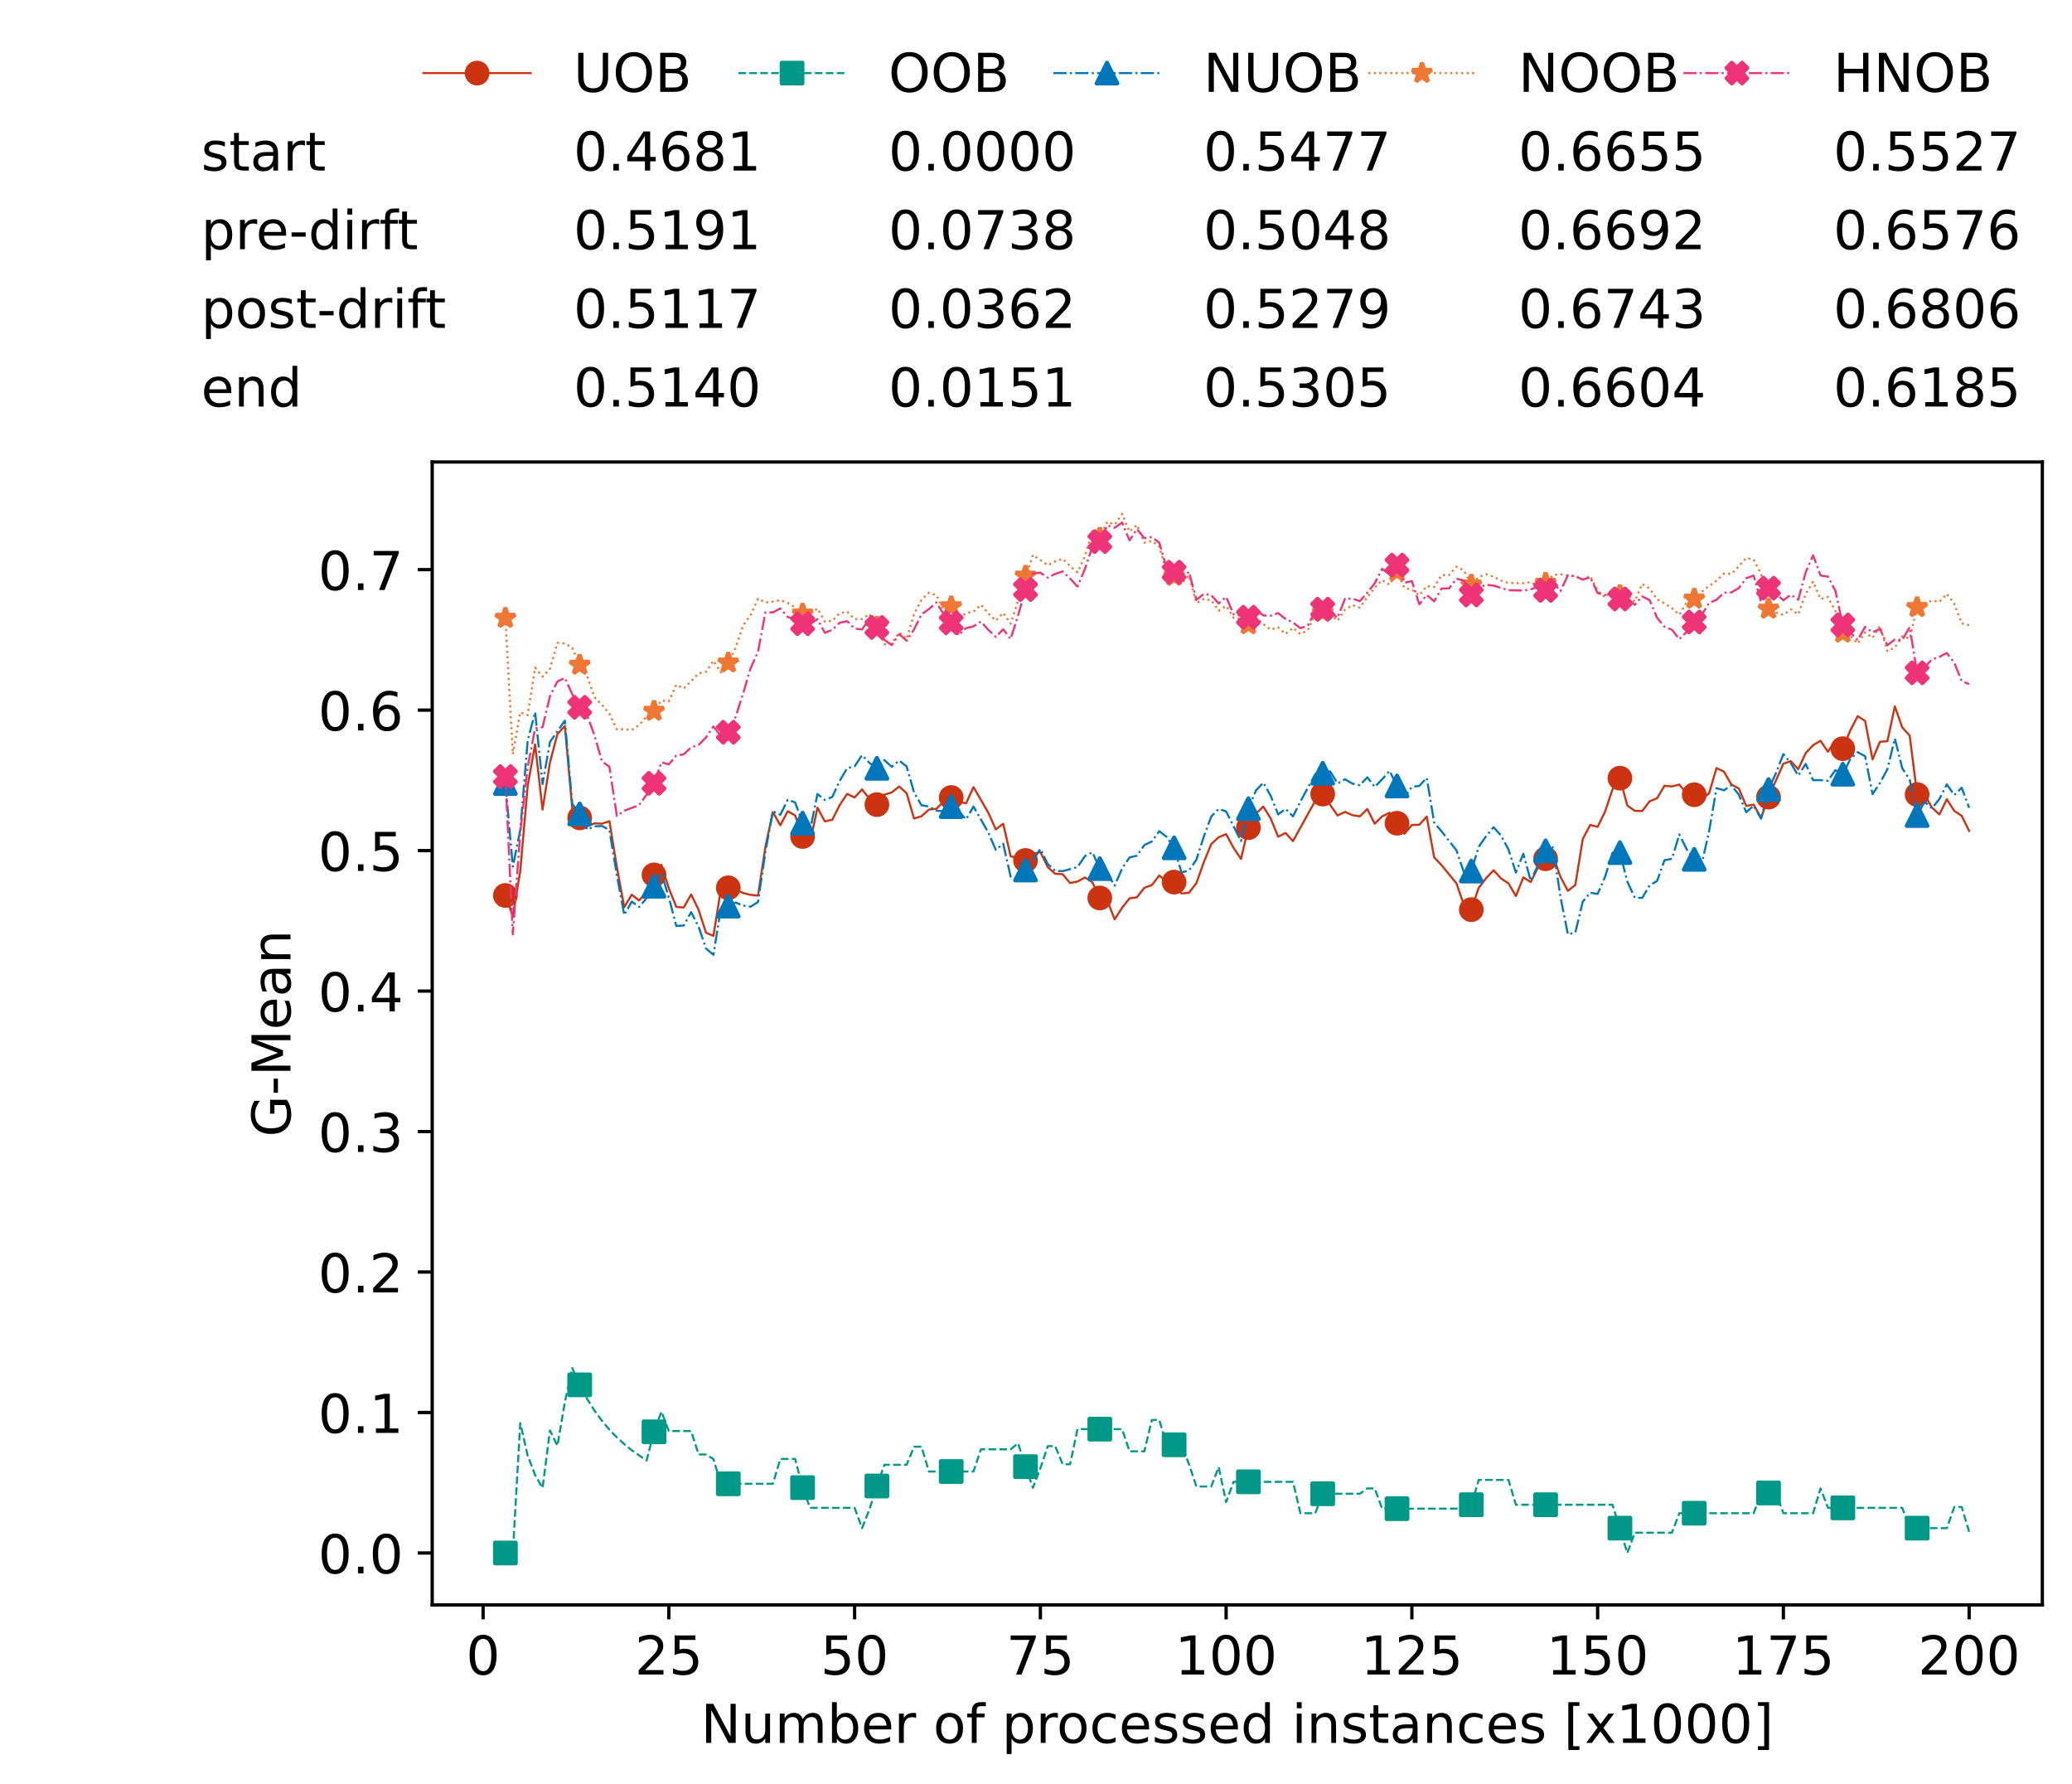 <?xml version="1.0" encoding="utf-8" standalone="no"?>
<!DOCTYPE svg PUBLIC "-//W3C//DTD SVG 1.1//EN"
  "http://www.w3.org/Graphics/SVG/1.1/DTD/svg11.dtd">
<!-- Created with matplotlib (https://matplotlib.org/) -->
<svg height="432.615pt" version="1.1" viewBox="0 0 502.65 432.615" width="502.65pt" xmlns="http://www.w3.org/2000/svg" xmlns:xlink="http://www.w3.org/1999/xlink">
 <defs>
  <style type="text/css">*{stroke-linecap:butt;stroke-linejoin:round;}</style>
 </defs>
 <g id="figure_1">
  <g id="patch_1">
   <path d="M 0 432.615 
L 502.65 432.615 
L 502.65 0 
L 0 0 
z
" style="fill:#ffffff;"/>
  </g>
  <g id="axes_1">
   <g id="patch_2">
    <path d="M 104.85 389.252 
L 495.45 389.252 
L 495.45 112.052 
L 104.85 112.052 
z
" style="fill:#ffffff;"/>
   </g>
   <g id="matplotlib.axis_1">
    <g id="xtick_1">
     <g id="line2d_1">
      <defs>
       <path d="M 0 0 
L 0 3.5 
" id="mfac849afab" style="stroke:#000000;stroke-width:0.8;"/>
      </defs>
      <g>
       <use style="stroke:#000000;stroke-width:0.8;" x="117.197" xlink:href="#mfac849afab" y="389.252"/>
      </g>
     </g>
     <g id="text_1">
      <!-- 0 -->
      <g transform="translate(113.061 406.13)scale(0.13 -0.13)">
       <defs>
        <path d="M 31.781 66.406 
Q 24.172 66.406 20.328 58.906 
Q 16.5 51.422 16.5 36.375 
Q 16.5 21.391 20.328 13.891 
Q 24.172 6.391 31.781 6.391 
Q 39.453 6.391 43.281 13.891 
Q 47.125 21.391 47.125 36.375 
Q 47.125 51.422 43.281 58.906 
Q 39.453 66.406 31.781 66.406 
z
M 31.781 74.219 
Q 44.047 74.219 50.516 64.516 
Q 56.984 54.828 56.984 36.375 
Q 56.984 17.969 50.516 8.266 
Q 44.047 -1.422 31.781 -1.422 
Q 19.531 -1.422 13.062 8.266 
Q 6.594 17.969 6.594 36.375 
Q 6.594 54.828 13.062 64.516 
Q 19.531 74.219 31.781 74.219 
z
" id="DejaVuSans-48"/>
       </defs>
       <use xlink:href="#DejaVuSans-48"/>
      </g>
     </g>
    </g>
    <g id="xtick_2">
     <g id="line2d_2">
      <g>
       <use style="stroke:#000000;stroke-width:0.8;" x="162.259" xlink:href="#mfac849afab" y="389.252"/>
      </g>
     </g>
     <g id="text_2">
      <!-- 25 -->
      <g transform="translate(153.988 406.13)scale(0.13 -0.13)">
       <defs>
        <path d="M 19.188 8.297 
L 53.609 8.297 
L 53.609 0 
L 7.328 0 
L 7.328 8.297 
Q 12.938 14.109 22.625 23.891 
Q 32.328 33.688 34.812 36.531 
Q 39.547 41.844 41.422 45.531 
Q 43.312 49.219 43.312 52.781 
Q 43.312 58.594 39.234 62.25 
Q 35.156 65.922 28.609 65.922 
Q 23.969 65.922 18.812 64.312 
Q 13.672 62.703 7.812 59.422 
L 7.812 69.391 
Q 13.766 71.781 18.938 73 
Q 24.125 74.219 28.422 74.219 
Q 39.75 74.219 46.484 68.547 
Q 53.219 62.891 53.219 53.422 
Q 53.219 48.922 51.531 44.891 
Q 49.859 40.875 45.406 35.406 
Q 44.188 33.984 37.641 27.219 
Q 31.109 20.453 19.188 8.297 
z
" id="DejaVuSans-50"/>
        <path d="M 10.797 72.906 
L 49.516 72.906 
L 49.516 64.594 
L 19.828 64.594 
L 19.828 46.734 
Q 21.969 47.469 24.109 47.828 
Q 26.266 48.188 28.422 48.188 
Q 40.625 48.188 47.75 41.5 
Q 54.891 34.812 54.891 23.391 
Q 54.891 11.625 47.562 5.094 
Q 40.234 -1.422 26.906 -1.422 
Q 22.312 -1.422 17.547 -0.641 
Q 12.797 0.141 7.719 1.703 
L 7.719 11.625 
Q 12.109 9.234 16.797 8.062 
Q 21.484 6.891 26.703 6.891 
Q 35.156 6.891 40.078 11.328 
Q 45.016 15.766 45.016 23.391 
Q 45.016 31 40.078 35.438 
Q 35.156 39.891 26.703 39.891 
Q 22.75 39.891 18.812 39.016 
Q 14.891 38.141 10.797 36.281 
z
" id="DejaVuSans-53"/>
       </defs>
       <use xlink:href="#DejaVuSans-50"/>
       <use x="63.623" xlink:href="#DejaVuSans-53"/>
      </g>
     </g>
    </g>
    <g id="xtick_3">
     <g id="line2d_3">
      <g>
       <use style="stroke:#000000;stroke-width:0.8;" x="207.322" xlink:href="#mfac849afab" y="389.252"/>
      </g>
     </g>
     <g id="text_3">
      <!-- 50 -->
      <g transform="translate(199.05 406.13)scale(0.13 -0.13)">
       <use xlink:href="#DejaVuSans-53"/>
       <use x="63.623" xlink:href="#DejaVuSans-48"/>
      </g>
     </g>
    </g>
    <g id="xtick_4">
     <g id="line2d_4">
      <g>
       <use style="stroke:#000000;stroke-width:0.8;" x="252.384" xlink:href="#mfac849afab" y="389.252"/>
      </g>
     </g>
     <g id="text_4">
      <!-- 75 -->
      <g transform="translate(244.113 406.13)scale(0.13 -0.13)">
       <defs>
        <path d="M 8.203 72.906 
L 55.078 72.906 
L 55.078 68.703 
L 28.609 0 
L 18.312 0 
L 43.219 64.594 
L 8.203 64.594 
z
" id="DejaVuSans-55"/>
       </defs>
       <use xlink:href="#DejaVuSans-55"/>
       <use x="63.623" xlink:href="#DejaVuSans-53"/>
      </g>
     </g>
    </g>
    <g id="xtick_5">
     <g id="line2d_5">
      <g>
       <use style="stroke:#000000;stroke-width:0.8;" x="297.446" xlink:href="#mfac849afab" y="389.252"/>
      </g>
     </g>
     <g id="text_5">
      <!-- 100 -->
      <g transform="translate(285.039 406.13)scale(0.13 -0.13)">
       <defs>
        <path d="M 12.406 8.297 
L 28.516 8.297 
L 28.516 63.922 
L 10.984 60.406 
L 10.984 69.391 
L 28.422 72.906 
L 38.281 72.906 
L 38.281 8.297 
L 54.391 8.297 
L 54.391 0 
L 12.406 0 
z
" id="DejaVuSans-49"/>
       </defs>
       <use xlink:href="#DejaVuSans-49"/>
       <use x="63.623" xlink:href="#DejaVuSans-48"/>
       <use x="127.246" xlink:href="#DejaVuSans-48"/>
      </g>
     </g>
    </g>
    <g id="xtick_6">
     <g id="line2d_6">
      <g>
       <use style="stroke:#000000;stroke-width:0.8;" x="342.509" xlink:href="#mfac849afab" y="389.252"/>
      </g>
     </g>
     <g id="text_6">
      <!-- 125 -->
      <g transform="translate(330.102 406.13)scale(0.13 -0.13)">
       <use xlink:href="#DejaVuSans-49"/>
       <use x="63.623" xlink:href="#DejaVuSans-50"/>
       <use x="127.246" xlink:href="#DejaVuSans-53"/>
      </g>
     </g>
    </g>
    <g id="xtick_7">
     <g id="line2d_7">
      <g>
       <use style="stroke:#000000;stroke-width:0.8;" x="387.571" xlink:href="#mfac849afab" y="389.252"/>
      </g>
     </g>
     <g id="text_7">
      <!-- 150 -->
      <g transform="translate(375.164 406.13)scale(0.13 -0.13)">
       <use xlink:href="#DejaVuSans-49"/>
       <use x="63.623" xlink:href="#DejaVuSans-53"/>
       <use x="127.246" xlink:href="#DejaVuSans-48"/>
      </g>
     </g>
    </g>
    <g id="xtick_8">
     <g id="line2d_8">
      <g>
       <use style="stroke:#000000;stroke-width:0.8;" x="432.633" xlink:href="#mfac849afab" y="389.252"/>
      </g>
     </g>
     <g id="text_8">
      <!-- 175 -->
      <g transform="translate(420.226 406.13)scale(0.13 -0.13)">
       <use xlink:href="#DejaVuSans-49"/>
       <use x="63.623" xlink:href="#DejaVuSans-55"/>
       <use x="127.246" xlink:href="#DejaVuSans-53"/>
      </g>
     </g>
    </g>
    <g id="xtick_9">
     <g id="line2d_9">
      <g>
       <use style="stroke:#000000;stroke-width:0.8;" x="477.695" xlink:href="#mfac849afab" y="389.252"/>
      </g>
     </g>
     <g id="text_9">
      <!-- 200 -->
      <g transform="translate(465.289 406.13)scale(0.13 -0.13)">
       <use xlink:href="#DejaVuSans-50"/>
       <use x="63.623" xlink:href="#DejaVuSans-48"/>
       <use x="127.246" xlink:href="#DejaVuSans-48"/>
      </g>
     </g>
    </g>
    <g id="text_10">
     <!-- Number of processed instances [x1000] -->
     <g transform="translate(170.025 422.711)scale(0.13 -0.13)">
      <defs>
       <path d="M 9.812 72.906 
L 23.094 72.906 
L 55.422 11.922 
L 55.422 72.906 
L 64.984 72.906 
L 64.984 0 
L 51.703 0 
L 19.391 60.984 
L 19.391 0 
L 9.812 0 
z
" id="DejaVuSans-78"/>
       <path d="M 8.5 21.578 
L 8.5 54.688 
L 17.484 54.688 
L 17.484 21.922 
Q 17.484 14.156 20.5 10.266 
Q 23.531 6.391 29.594 6.391 
Q 36.859 6.391 41.078 11.031 
Q 45.312 15.672 45.312 23.688 
L 45.312 54.688 
L 54.297 54.688 
L 54.297 0 
L 45.312 0 
L 45.312 8.406 
Q 42.047 3.422 37.719 1 
Q 33.406 -1.422 27.688 -1.422 
Q 18.266 -1.422 13.375 4.438 
Q 8.5 10.297 8.5 21.578 
z
M 31.109 56 
z
" id="DejaVuSans-117"/>
       <path d="M 52 44.188 
Q 55.375 50.25 60.062 53.125 
Q 64.75 56 71.094 56 
Q 79.641 56 84.281 50.016 
Q 88.922 44.047 88.922 33.016 
L 88.922 0 
L 79.891 0 
L 79.891 32.719 
Q 79.891 40.578 77.094 44.375 
Q 74.312 48.188 68.609 48.188 
Q 61.625 48.188 57.562 43.547 
Q 53.516 38.922 53.516 30.906 
L 53.516 0 
L 44.484 0 
L 44.484 32.719 
Q 44.484 40.625 41.703 44.406 
Q 38.922 48.188 33.109 48.188 
Q 26.219 48.188 22.156 43.531 
Q 18.109 38.875 18.109 30.906 
L 18.109 0 
L 9.078 0 
L 9.078 54.688 
L 18.109 54.688 
L 18.109 46.188 
Q 21.188 51.219 25.484 53.609 
Q 29.781 56 35.688 56 
Q 41.656 56 45.828 52.969 
Q 50 49.953 52 44.188 
z
" id="DejaVuSans-109"/>
       <path d="M 48.688 27.297 
Q 48.688 37.203 44.609 42.844 
Q 40.531 48.484 33.406 48.484 
Q 26.266 48.484 22.188 42.844 
Q 18.109 37.203 18.109 27.297 
Q 18.109 17.391 22.188 11.75 
Q 26.266 6.109 33.406 6.109 
Q 40.531 6.109 44.609 11.75 
Q 48.688 17.391 48.688 27.297 
z
M 18.109 46.391 
Q 20.953 51.266 25.266 53.625 
Q 29.594 56 35.594 56 
Q 45.562 56 51.781 48.094 
Q 58.016 40.188 58.016 27.297 
Q 58.016 14.406 51.781 6.484 
Q 45.562 -1.422 35.594 -1.422 
Q 29.594 -1.422 25.266 0.953 
Q 20.953 3.328 18.109 8.203 
L 18.109 0 
L 9.078 0 
L 9.078 75.984 
L 18.109 75.984 
z
" id="DejaVuSans-98"/>
       <path d="M 56.203 29.594 
L 56.203 25.203 
L 14.891 25.203 
Q 15.484 15.922 20.484 11.062 
Q 25.484 6.203 34.422 6.203 
Q 39.594 6.203 44.453 7.469 
Q 49.312 8.734 54.109 11.281 
L 54.109 2.781 
Q 49.266 0.734 44.188 -0.344 
Q 39.109 -1.422 33.891 -1.422 
Q 20.797 -1.422 13.156 6.188 
Q 5.516 13.812 5.516 26.812 
Q 5.516 40.234 12.766 48.109 
Q 20.016 56 32.328 56 
Q 43.359 56 49.781 48.891 
Q 56.203 41.797 56.203 29.594 
z
M 47.219 32.234 
Q 47.125 39.594 43.094 43.984 
Q 39.062 48.391 32.422 48.391 
Q 24.906 48.391 20.391 44.141 
Q 15.875 39.891 15.188 32.172 
z
" id="DejaVuSans-101"/>
       <path d="M 41.109 46.297 
Q 39.594 47.172 37.812 47.578 
Q 36.031 48 33.891 48 
Q 26.266 48 22.188 43.047 
Q 18.109 38.094 18.109 28.812 
L 18.109 0 
L 9.078 0 
L 9.078 54.688 
L 18.109 54.688 
L 18.109 46.188 
Q 20.953 51.172 25.484 53.578 
Q 30.031 56 36.531 56 
Q 37.453 56 38.578 55.875 
Q 39.703 55.766 41.062 55.516 
z
" id="DejaVuSans-114"/>
       <path id="DejaVuSans-32"/>
       <path d="M 30.609 48.391 
Q 23.391 48.391 19.188 42.75 
Q 14.984 37.109 14.984 27.297 
Q 14.984 17.484 19.156 11.844 
Q 23.344 6.203 30.609 6.203 
Q 37.797 6.203 41.984 11.859 
Q 46.188 17.531 46.188 27.297 
Q 46.188 37.016 41.984 42.703 
Q 37.797 48.391 30.609 48.391 
z
M 30.609 56 
Q 42.328 56 49.016 48.375 
Q 55.719 40.766 55.719 27.297 
Q 55.719 13.875 49.016 6.219 
Q 42.328 -1.422 30.609 -1.422 
Q 18.844 -1.422 12.172 6.219 
Q 5.516 13.875 5.516 27.297 
Q 5.516 40.766 12.172 48.375 
Q 18.844 56 30.609 56 
z
" id="DejaVuSans-111"/>
       <path d="M 37.109 75.984 
L 37.109 68.5 
L 28.516 68.5 
Q 23.688 68.5 21.797 66.547 
Q 19.922 64.594 19.922 59.516 
L 19.922 54.688 
L 34.719 54.688 
L 34.719 47.703 
L 19.922 47.703 
L 19.922 0 
L 10.891 0 
L 10.891 47.703 
L 2.297 47.703 
L 2.297 54.688 
L 10.891 54.688 
L 10.891 58.5 
Q 10.891 67.625 15.141 71.797 
Q 19.391 75.984 28.609 75.984 
z
" id="DejaVuSans-102"/>
       <path d="M 18.109 8.203 
L 18.109 -20.797 
L 9.078 -20.797 
L 9.078 54.688 
L 18.109 54.688 
L 18.109 46.391 
Q 20.953 51.266 25.266 53.625 
Q 29.594 56 35.594 56 
Q 45.562 56 51.781 48.094 
Q 58.016 40.188 58.016 27.297 
Q 58.016 14.406 51.781 6.484 
Q 45.562 -1.422 35.594 -1.422 
Q 29.594 -1.422 25.266 0.953 
Q 20.953 3.328 18.109 8.203 
z
M 48.688 27.297 
Q 48.688 37.203 44.609 42.844 
Q 40.531 48.484 33.406 48.484 
Q 26.266 48.484 22.188 42.844 
Q 18.109 37.203 18.109 27.297 
Q 18.109 17.391 22.188 11.75 
Q 26.266 6.109 33.406 6.109 
Q 40.531 6.109 44.609 11.75 
Q 48.688 17.391 48.688 27.297 
z
" id="DejaVuSans-112"/>
       <path d="M 48.781 52.594 
L 48.781 44.188 
Q 44.969 46.297 41.141 47.344 
Q 37.312 48.391 33.406 48.391 
Q 24.656 48.391 19.812 42.844 
Q 14.984 37.312 14.984 27.297 
Q 14.984 17.281 19.812 11.734 
Q 24.656 6.203 33.406 6.203 
Q 37.312 6.203 41.141 7.25 
Q 44.969 8.297 48.781 10.406 
L 48.781 2.094 
Q 45.016 0.344 40.984 -0.531 
Q 36.969 -1.422 32.422 -1.422 
Q 20.062 -1.422 12.781 6.344 
Q 5.516 14.109 5.516 27.297 
Q 5.516 40.672 12.859 48.328 
Q 20.219 56 33.016 56 
Q 37.156 56 41.109 55.141 
Q 45.062 54.297 48.781 52.594 
z
" id="DejaVuSans-99"/>
       <path d="M 44.281 53.078 
L 44.281 44.578 
Q 40.484 46.531 36.375 47.5 
Q 32.281 48.484 27.875 48.484 
Q 21.188 48.484 17.844 46.438 
Q 14.5 44.391 14.5 40.281 
Q 14.5 37.156 16.891 35.375 
Q 19.281 33.594 26.516 31.984 
L 29.594 31.297 
Q 39.156 29.25 43.188 25.516 
Q 47.219 21.781 47.219 15.094 
Q 47.219 7.469 41.188 3.016 
Q 35.156 -1.422 24.609 -1.422 
Q 20.219 -1.422 15.453 -0.562 
Q 10.688 0.297 5.422 2 
L 5.422 11.281 
Q 10.406 8.688 15.234 7.391 
Q 20.062 6.109 24.812 6.109 
Q 31.156 6.109 34.562 8.281 
Q 37.984 10.453 37.984 14.406 
Q 37.984 18.062 35.516 20.016 
Q 33.062 21.969 24.703 23.781 
L 21.578 24.516 
Q 13.234 26.266 9.516 29.906 
Q 5.812 33.547 5.812 39.891 
Q 5.812 47.609 11.281 51.797 
Q 16.75 56 26.812 56 
Q 31.781 56 36.172 55.266 
Q 40.578 54.547 44.281 53.078 
z
" id="DejaVuSans-115"/>
       <path d="M 45.406 46.391 
L 45.406 75.984 
L 54.391 75.984 
L 54.391 0 
L 45.406 0 
L 45.406 8.203 
Q 42.578 3.328 38.25 0.953 
Q 33.938 -1.422 27.875 -1.422 
Q 17.969 -1.422 11.734 6.484 
Q 5.516 14.406 5.516 27.297 
Q 5.516 40.188 11.734 48.094 
Q 17.969 56 27.875 56 
Q 33.938 56 38.25 53.625 
Q 42.578 51.266 45.406 46.391 
z
M 14.797 27.297 
Q 14.797 17.391 18.875 11.75 
Q 22.953 6.109 30.078 6.109 
Q 37.203 6.109 41.297 11.75 
Q 45.406 17.391 45.406 27.297 
Q 45.406 37.203 41.297 42.844 
Q 37.203 48.484 30.078 48.484 
Q 22.953 48.484 18.875 42.844 
Q 14.797 37.203 14.797 27.297 
z
" id="DejaVuSans-100"/>
       <path d="M 9.422 54.688 
L 18.406 54.688 
L 18.406 0 
L 9.422 0 
z
M 9.422 75.984 
L 18.406 75.984 
L 18.406 64.594 
L 9.422 64.594 
z
" id="DejaVuSans-105"/>
       <path d="M 54.891 33.016 
L 54.891 0 
L 45.906 0 
L 45.906 32.719 
Q 45.906 40.484 42.875 44.328 
Q 39.844 48.188 33.797 48.188 
Q 26.516 48.188 22.312 43.547 
Q 18.109 38.922 18.109 30.906 
L 18.109 0 
L 9.078 0 
L 9.078 54.688 
L 18.109 54.688 
L 18.109 46.188 
Q 21.344 51.125 25.703 53.562 
Q 30.078 56 35.797 56 
Q 45.219 56 50.047 50.172 
Q 54.891 44.344 54.891 33.016 
z
" id="DejaVuSans-110"/>
       <path d="M 18.312 70.219 
L 18.312 54.688 
L 36.812 54.688 
L 36.812 47.703 
L 18.312 47.703 
L 18.312 18.016 
Q 18.312 11.328 20.141 9.422 
Q 21.969 7.516 27.594 7.516 
L 36.812 7.516 
L 36.812 0 
L 27.594 0 
Q 17.188 0 13.234 3.875 
Q 9.281 7.766 9.281 18.016 
L 9.281 47.703 
L 2.688 47.703 
L 2.688 54.688 
L 9.281 54.688 
L 9.281 70.219 
z
" id="DejaVuSans-116"/>
       <path d="M 34.281 27.484 
Q 23.391 27.484 19.188 25 
Q 14.984 22.516 14.984 16.5 
Q 14.984 11.719 18.141 8.906 
Q 21.297 6.109 26.703 6.109 
Q 34.188 6.109 38.703 11.406 
Q 43.219 16.703 43.219 25.484 
L 43.219 27.484 
z
M 52.203 31.203 
L 52.203 0 
L 43.219 0 
L 43.219 8.297 
Q 40.141 3.328 35.547 0.953 
Q 30.953 -1.422 24.312 -1.422 
Q 15.922 -1.422 10.953 3.297 
Q 6 8.016 6 15.922 
Q 6 25.141 12.172 29.828 
Q 18.359 34.516 30.609 34.516 
L 43.219 34.516 
L 43.219 35.406 
Q 43.219 41.609 39.141 45 
Q 35.062 48.391 27.688 48.391 
Q 23 48.391 18.547 47.266 
Q 14.109 46.141 10.016 43.891 
L 10.016 52.203 
Q 14.938 54.109 19.578 55.047 
Q 24.219 56 28.609 56 
Q 40.484 56 46.344 49.844 
Q 52.203 43.703 52.203 31.203 
z
" id="DejaVuSans-97"/>
       <path d="M 8.594 75.984 
L 29.297 75.984 
L 29.297 69 
L 17.578 69 
L 17.578 -6.203 
L 29.297 -6.203 
L 29.297 -13.188 
L 8.594 -13.188 
z
" id="DejaVuSans-91"/>
       <path d="M 54.891 54.688 
L 35.109 28.078 
L 55.906 0 
L 45.312 0 
L 29.391 21.484 
L 13.484 0 
L 2.875 0 
L 24.125 28.609 
L 4.688 54.688 
L 15.281 54.688 
L 29.781 35.203 
L 44.281 54.688 
z
" id="DejaVuSans-120"/>
       <path d="M 30.422 75.984 
L 30.422 -13.188 
L 9.719 -13.188 
L 9.719 -6.203 
L 21.391 -6.203 
L 21.391 69 
L 9.719 69 
L 9.719 75.984 
z
" id="DejaVuSans-93"/>
      </defs>
      <use xlink:href="#DejaVuSans-78"/>
      <use x="74.805" xlink:href="#DejaVuSans-117"/>
      <use x="138.184" xlink:href="#DejaVuSans-109"/>
      <use x="235.596" xlink:href="#DejaVuSans-98"/>
      <use x="299.072" xlink:href="#DejaVuSans-101"/>
      <use x="360.596" xlink:href="#DejaVuSans-114"/>
      <use x="401.709" xlink:href="#DejaVuSans-32"/>
      <use x="433.496" xlink:href="#DejaVuSans-111"/>
      <use x="494.678" xlink:href="#DejaVuSans-102"/>
      <use x="529.883" xlink:href="#DejaVuSans-32"/>
      <use x="561.67" xlink:href="#DejaVuSans-112"/>
      <use x="625.146" xlink:href="#DejaVuSans-114"/>
      <use x="664.01" xlink:href="#DejaVuSans-111"/>
      <use x="725.191" xlink:href="#DejaVuSans-99"/>
      <use x="780.172" xlink:href="#DejaVuSans-101"/>
      <use x="841.695" xlink:href="#DejaVuSans-115"/>
      <use x="893.795" xlink:href="#DejaVuSans-115"/>
      <use x="945.895" xlink:href="#DejaVuSans-101"/>
      <use x="1007.418" xlink:href="#DejaVuSans-100"/>
      <use x="1070.895" xlink:href="#DejaVuSans-32"/>
      <use x="1102.682" xlink:href="#DejaVuSans-105"/>
      <use x="1130.465" xlink:href="#DejaVuSans-110"/>
      <use x="1193.844" xlink:href="#DejaVuSans-115"/>
      <use x="1245.943" xlink:href="#DejaVuSans-116"/>
      <use x="1285.152" xlink:href="#DejaVuSans-97"/>
      <use x="1346.432" xlink:href="#DejaVuSans-110"/>
      <use x="1409.811" xlink:href="#DejaVuSans-99"/>
      <use x="1464.791" xlink:href="#DejaVuSans-101"/>
      <use x="1526.314" xlink:href="#DejaVuSans-115"/>
      <use x="1578.414" xlink:href="#DejaVuSans-32"/>
      <use x="1610.201" xlink:href="#DejaVuSans-91"/>
      <use x="1649.215" xlink:href="#DejaVuSans-120"/>
      <use x="1708.395" xlink:href="#DejaVuSans-49"/>
      <use x="1772.018" xlink:href="#DejaVuSans-48"/>
      <use x="1835.641" xlink:href="#DejaVuSans-48"/>
      <use x="1899.264" xlink:href="#DejaVuSans-48"/>
      <use x="1962.887" xlink:href="#DejaVuSans-93"/>
     </g>
    </g>
   </g>
   <g id="matplotlib.axis_2">
    <g id="ytick_1">
     <g id="line2d_10">
      <defs>
       <path d="M 0 0 
L -3.5 0 
" id="m2801d68388" style="stroke:#000000;stroke-width:0.8;"/>
      </defs>
      <g>
       <use style="stroke:#000000;stroke-width:0.8;" x="104.85" xlink:href="#m2801d68388" y="376.652"/>
      </g>
     </g>
     <g id="text_11">
      <!-- 0.0 -->
      <g transform="translate(77.176 381.591)scale(0.13 -0.13)">
       <defs>
        <path d="M 10.688 12.406 
L 21 12.406 
L 21 0 
L 10.688 0 
z
" id="DejaVuSans-46"/>
       </defs>
       <use xlink:href="#DejaVuSans-48"/>
       <use x="63.623" xlink:href="#DejaVuSans-46"/>
       <use x="95.41" xlink:href="#DejaVuSans-48"/>
      </g>
     </g>
    </g>
    <g id="ytick_2">
     <g id="line2d_11">
      <g>
       <use style="stroke:#000000;stroke-width:0.8;" x="104.85" xlink:href="#m2801d68388" y="342.581"/>
      </g>
     </g>
     <g id="text_12">
      <!-- 0.1 -->
      <g transform="translate(77.176 347.52)scale(0.13 -0.13)">
       <use xlink:href="#DejaVuSans-48"/>
       <use x="63.623" xlink:href="#DejaVuSans-46"/>
       <use x="95.41" xlink:href="#DejaVuSans-49"/>
      </g>
     </g>
    </g>
    <g id="ytick_3">
     <g id="line2d_12">
      <g>
       <use style="stroke:#000000;stroke-width:0.8;" x="104.85" xlink:href="#m2801d68388" y="308.51"/>
      </g>
     </g>
     <g id="text_13">
      <!-- 0.2 -->
      <g transform="translate(77.176 313.449)scale(0.13 -0.13)">
       <use xlink:href="#DejaVuSans-48"/>
       <use x="63.623" xlink:href="#DejaVuSans-46"/>
       <use x="95.41" xlink:href="#DejaVuSans-50"/>
      </g>
     </g>
    </g>
    <g id="ytick_4">
     <g id="line2d_13">
      <g>
       <use style="stroke:#000000;stroke-width:0.8;" x="104.85" xlink:href="#m2801d68388" y="274.44"/>
      </g>
     </g>
     <g id="text_14">
      <!-- 0.3 -->
      <g transform="translate(77.176 279.379)scale(0.13 -0.13)">
       <defs>
        <path d="M 40.578 39.312 
Q 47.656 37.797 51.625 33 
Q 55.609 28.219 55.609 21.188 
Q 55.609 10.406 48.188 4.484 
Q 40.766 -1.422 27.094 -1.422 
Q 22.516 -1.422 17.656 -0.516 
Q 12.797 0.391 7.625 2.203 
L 7.625 11.719 
Q 11.719 9.328 16.594 8.109 
Q 21.484 6.891 26.812 6.891 
Q 36.078 6.891 40.938 10.547 
Q 45.797 14.203 45.797 21.188 
Q 45.797 27.641 41.281 31.266 
Q 36.766 34.906 28.719 34.906 
L 20.219 34.906 
L 20.219 43.016 
L 29.109 43.016 
Q 36.375 43.016 40.234 45.922 
Q 44.094 48.828 44.094 54.297 
Q 44.094 59.906 40.109 62.906 
Q 36.141 65.922 28.719 65.922 
Q 24.656 65.922 20.016 65.031 
Q 15.375 64.156 9.812 62.312 
L 9.812 71.094 
Q 15.438 72.656 20.344 73.438 
Q 25.25 74.219 29.594 74.219 
Q 40.828 74.219 47.359 69.109 
Q 53.906 64.016 53.906 55.328 
Q 53.906 49.266 50.438 45.094 
Q 46.969 40.922 40.578 39.312 
z
" id="DejaVuSans-51"/>
       </defs>
       <use xlink:href="#DejaVuSans-48"/>
       <use x="63.623" xlink:href="#DejaVuSans-46"/>
       <use x="95.41" xlink:href="#DejaVuSans-51"/>
      </g>
     </g>
    </g>
    <g id="ytick_5">
     <g id="line2d_14">
      <g>
       <use style="stroke:#000000;stroke-width:0.8;" x="104.85" xlink:href="#m2801d68388" y="240.369"/>
      </g>
     </g>
     <g id="text_15">
      <!-- 0.4 -->
      <g transform="translate(77.176 245.308)scale(0.13 -0.13)">
       <defs>
        <path d="M 37.797 64.312 
L 12.891 25.391 
L 37.797 25.391 
z
M 35.203 72.906 
L 47.609 72.906 
L 47.609 25.391 
L 58.016 25.391 
L 58.016 17.188 
L 47.609 17.188 
L 47.609 0 
L 37.797 0 
L 37.797 17.188 
L 4.891 17.188 
L 4.891 26.703 
z
" id="DejaVuSans-52"/>
       </defs>
       <use xlink:href="#DejaVuSans-48"/>
       <use x="63.623" xlink:href="#DejaVuSans-46"/>
       <use x="95.41" xlink:href="#DejaVuSans-52"/>
      </g>
     </g>
    </g>
    <g id="ytick_6">
     <g id="line2d_15">
      <g>
       <use style="stroke:#000000;stroke-width:0.8;" x="104.85" xlink:href="#m2801d68388" y="206.298"/>
      </g>
     </g>
     <g id="text_16">
      <!-- 0.5 -->
      <g transform="translate(77.176 211.237)scale(0.13 -0.13)">
       <use xlink:href="#DejaVuSans-48"/>
       <use x="63.623" xlink:href="#DejaVuSans-46"/>
       <use x="95.41" xlink:href="#DejaVuSans-53"/>
      </g>
     </g>
    </g>
    <g id="ytick_7">
     <g id="line2d_16">
      <g>
       <use style="stroke:#000000;stroke-width:0.8;" x="104.85" xlink:href="#m2801d68388" y="172.227"/>
      </g>
     </g>
     <g id="text_17">
      <!-- 0.6 -->
      <g transform="translate(77.176 177.166)scale(0.13 -0.13)">
       <defs>
        <path d="M 33.016 40.375 
Q 26.375 40.375 22.484 35.828 
Q 18.609 31.297 18.609 23.391 
Q 18.609 15.531 22.484 10.953 
Q 26.375 6.391 33.016 6.391 
Q 39.656 6.391 43.531 10.953 
Q 47.406 15.531 47.406 23.391 
Q 47.406 31.297 43.531 35.828 
Q 39.656 40.375 33.016 40.375 
z
M 52.594 71.297 
L 52.594 62.312 
Q 48.875 64.062 45.094 64.984 
Q 41.312 65.922 37.594 65.922 
Q 27.828 65.922 22.672 59.328 
Q 17.531 52.734 16.797 39.406 
Q 19.672 43.656 24.016 45.922 
Q 28.375 48.188 33.594 48.188 
Q 44.578 48.188 50.953 41.516 
Q 57.328 34.859 57.328 23.391 
Q 57.328 12.156 50.688 5.359 
Q 44.047 -1.422 33.016 -1.422 
Q 20.359 -1.422 13.672 8.266 
Q 6.984 17.969 6.984 36.375 
Q 6.984 53.656 15.188 63.938 
Q 23.391 74.219 37.203 74.219 
Q 40.922 74.219 44.703 73.484 
Q 48.484 72.75 52.594 71.297 
z
" id="DejaVuSans-54"/>
       </defs>
       <use xlink:href="#DejaVuSans-48"/>
       <use x="63.623" xlink:href="#DejaVuSans-46"/>
       <use x="95.41" xlink:href="#DejaVuSans-54"/>
      </g>
     </g>
    </g>
    <g id="ytick_8">
     <g id="line2d_17">
      <g>
       <use style="stroke:#000000;stroke-width:0.8;" x="104.85" xlink:href="#m2801d68388" y="138.157"/>
      </g>
     </g>
     <g id="text_18">
      <!-- 0.7 -->
      <g transform="translate(77.176 143.096)scale(0.13 -0.13)">
       <use xlink:href="#DejaVuSans-48"/>
       <use x="63.623" xlink:href="#DejaVuSans-46"/>
       <use x="95.41" xlink:href="#DejaVuSans-55"/>
      </g>
     </g>
    </g>
    <g id="text_19">
     <!-- G-Mean -->
     <g transform="translate(70.472 275.744)rotate(-90)scale(0.13 -0.13)">
      <defs>
       <path d="M 59.516 10.406 
L 59.516 29.984 
L 43.406 29.984 
L 43.406 38.094 
L 69.281 38.094 
L 69.281 6.781 
Q 63.578 2.734 56.688 0.656 
Q 49.812 -1.422 42 -1.422 
Q 24.906 -1.422 15.25 8.562 
Q 5.609 18.562 5.609 36.375 
Q 5.609 54.25 15.25 64.234 
Q 24.906 74.219 42 74.219 
Q 49.125 74.219 55.547 72.453 
Q 61.969 70.703 67.391 67.281 
L 67.391 56.781 
Q 61.922 61.422 55.766 63.766 
Q 49.609 66.109 42.828 66.109 
Q 29.438 66.109 22.719 58.641 
Q 16.016 51.172 16.016 36.375 
Q 16.016 21.625 22.719 14.156 
Q 29.438 6.688 42.828 6.688 
Q 48.047 6.688 52.141 7.594 
Q 56.25 8.5 59.516 10.406 
z
" id="DejaVuSans-71"/>
       <path d="M 4.891 31.391 
L 31.203 31.391 
L 31.203 23.391 
L 4.891 23.391 
z
" id="DejaVuSans-45"/>
       <path d="M 9.812 72.906 
L 24.516 72.906 
L 43.109 23.297 
L 61.812 72.906 
L 76.516 72.906 
L 76.516 0 
L 66.891 0 
L 66.891 64.016 
L 48.094 14.016 
L 38.188 14.016 
L 19.391 64.016 
L 19.391 0 
L 9.812 0 
z
" id="DejaVuSans-77"/>
      </defs>
      <use xlink:href="#DejaVuSans-71"/>
      <use x="77.49" xlink:href="#DejaVuSans-45"/>
      <use x="113.574" xlink:href="#DejaVuSans-77"/>
      <use x="199.854" xlink:href="#DejaVuSans-101"/>
      <use x="261.377" xlink:href="#DejaVuSans-97"/>
      <use x="322.656" xlink:href="#DejaVuSans-110"/>
     </g>
    </g>
   </g>
   <g id="line2d_18"/>
   <g id="line2d_19"/>
   <g id="line2d_20"/>
   <g id="line2d_21"/>
   <g id="line2d_22"/>
   <g id="line2d_23">
    <path clip-path="url(#pf538ae6e93)" d="M 122.605 217.176 
L 124.407 222.174 
L 126.21 211.247 
L 128.012 190.589 
L 129.815 180.55 
L 131.617 196.37 
L 133.419 184.889 
L 135.222 178.059 
L 137.024 176.068 
L 138.827 196.126 
L 140.629 198.359 
L 142.432 200.391 
L 144.234 199.691 
L 146.037 199.766 
L 147.839 199.157 
L 149.642 210.25 
L 151.444 220.039 
L 153.247 216.99 
L 155.049 218.406 
L 156.852 216.346 
L 158.654 212.189 
L 160.457 209.748 
L 162.259 215.463 
L 164.062 219.947 
L 165.864 220.104 
L 167.667 216.933 
L 169.469 220.636 
L 171.272 226.219 
L 173.074 226.989 
L 174.877 215.696 
L 176.679 215.323 
L 178.482 215.649 
L 180.284 216.6 
L 182.087 217.025 
L 183.889 217.219 
L 185.692 205.302 
L 187.494 196.957 
L 189.297 200.148 
L 191.099 196.759 
L 192.902 197.757 
L 194.704 202.881 
L 196.507 204.373 
L 198.309 195.897 
L 200.112 199.227 
L 201.914 198.807 
L 203.717 195.238 
L 205.519 192.533 
L 207.322 193.42 
L 209.124 191.454 
L 210.927 193.735 
L 212.729 195.147 
L 214.532 192.739 
L 216.334 192.188 
L 218.137 190.748 
L 219.939 192.38 
L 221.742 198.526 
L 223.544 197.968 
L 225.347 196.352 
L 227.149 196.162 
L 228.952 194.386 
L 230.754 193.425 
L 232.557 194.45 
L 234.359 194.85 
L 236.162 190.9 
L 239.767 197.122 
L 241.569 201.169 
L 243.372 199.777 
L 245.174 207.681 
L 246.976 208.1 
L 248.779 208.689 
L 250.581 207.119 
L 252.384 206.643 
L 254.186 210.318 
L 255.989 211.924 
L 257.791 212.018 
L 259.594 214.173 
L 261.396 213.805 
L 263.199 212.817 
L 265.001 213.965 
L 266.804 217.788 
L 268.606 218.368 
L 270.409 222.983 
L 272.211 220.161 
L 274.014 217.89 
L 275.816 217.616 
L 277.619 215.311 
L 279.421 214.688 
L 281.224 212.334 
L 283.026 213.832 
L 284.829 213.941 
L 286.631 216.704 
L 288.434 216.525 
L 290.236 214.196 
L 292.039 209.106 
L 293.841 204.716 
L 295.644 203.042 
L 297.446 202.308 
L 299.249 205.63 
L 301.051 208.324 
L 302.854 200.737 
L 304.656 197.374 
L 306.459 195.613 
L 308.261 198.505 
L 310.064 202.936 
L 311.866 202.018 
L 313.669 203.995 
L 317.274 197.46 
L 319.076 194.223 
L 320.879 192.584 
L 324.484 197.778 
L 326.286 196.901 
L 328.089 197.704 
L 329.891 197.987 
L 331.694 196.227 
L 333.496 199.776 
L 335.299 197.998 
L 337.101 197.108 
L 340.706 202.225 
L 342.509 200.085 
L 344.311 200.029 
L 346.114 198.053 
L 347.916 207.943 
L 349.719 209.843 
L 353.324 214.25 
L 355.126 219.456 
L 356.928 220.618 
L 358.731 215.32 
L 360.533 212.965 
L 362.336 211.064 
L 364.138 213.062 
L 365.941 214.237 
L 367.743 217.335 
L 369.546 212.804 
L 371.348 213.92 
L 373.151 210.276 
L 374.953 208.277 
L 376.756 207.542 
L 378.558 212.693 
L 380.361 216.059 
L 382.163 214.631 
L 383.966 203.484 
L 385.768 200.079 
L 387.571 200.534 
L 389.373 196.854 
L 391.176 191.464 
L 392.978 188.731 
L 394.781 195.38 
L 396.583 196.652 
L 398.386 196.71 
L 400.188 194.338 
L 401.991 193.605 
L 403.793 190.574 
L 405.596 190.739 
L 407.398 190.293 
L 409.201 192.514 
L 411.003 192.745 
L 412.806 193.856 
L 414.608 192.419 
L 416.411 186.283 
L 418.213 187.144 
L 420.016 190.284 
L 421.818 191.227 
L 423.621 195.465 
L 425.423 195.151 
L 427.226 198.362 
L 429.028 193.328 
L 432.633 185.225 
L 434.436 184.6 
L 436.238 186.56 
L 438.041 182.66 
L 439.843 180.725 
L 441.646 179.672 
L 443.448 182.322 
L 445.251 179.527 
L 447.053 181.577 
L 448.856 177.166 
L 450.658 173.692 
L 452.461 174.845 
L 454.263 184.184 
L 456.066 179.896 
L 457.868 179.772 
L 459.671 171.324 
L 461.473 176.421 
L 463.276 178.399 
L 465.078 192.705 
L 466.881 192.784 
L 468.683 195.867 
L 470.485 197.53 
L 472.288 193.842 
L 474.09 196.663 
L 475.893 197.87 
L 477.695 201.518 
L 477.695 201.518 
" style="fill:none;stroke:#cc3311;stroke-linecap:square;stroke-width:0.5;"/>
    <defs>
     <path d="M 0 2.5 
C 0.663 2.5 1.299 2.237 1.768 1.768 
C 2.237 1.299 2.5 0.663 2.5 0 
C 2.5 -0.663 2.237 -1.299 1.768 -1.768 
C 1.299 -2.237 0.663 -2.5 0 -2.5 
C -0.663 -2.5 -1.299 -2.237 -1.768 -1.768 
C -2.237 -1.299 -2.5 -0.663 -2.5 0 
C -2.5 0.663 -2.237 1.299 -1.768 1.768 
C -1.299 2.237 -0.663 2.5 0 2.5 
z
" id="m51585f7c72" style="stroke:#cc3311;"/>
    </defs>
    <g clip-path="url(#pf538ae6e93)">
     <use style="fill:#cc3311;stroke:#cc3311;" x="122.605" xlink:href="#m51585f7c72" y="217.176"/>
     <use style="fill:#cc3311;stroke:#cc3311;" x="140.629" xlink:href="#m51585f7c72" y="198.359"/>
     <use style="fill:#cc3311;stroke:#cc3311;" x="158.654" xlink:href="#m51585f7c72" y="212.189"/>
     <use style="fill:#cc3311;stroke:#cc3311;" x="176.679" xlink:href="#m51585f7c72" y="215.323"/>
     <use style="fill:#cc3311;stroke:#cc3311;" x="194.704" xlink:href="#m51585f7c72" y="202.881"/>
     <use style="fill:#cc3311;stroke:#cc3311;" x="212.729" xlink:href="#m51585f7c72" y="195.147"/>
     <use style="fill:#cc3311;stroke:#cc3311;" x="230.754" xlink:href="#m51585f7c72" y="193.425"/>
     <use style="fill:#cc3311;stroke:#cc3311;" x="248.779" xlink:href="#m51585f7c72" y="208.689"/>
     <use style="fill:#cc3311;stroke:#cc3311;" x="266.804" xlink:href="#m51585f7c72" y="217.788"/>
     <use style="fill:#cc3311;stroke:#cc3311;" x="284.829" xlink:href="#m51585f7c72" y="213.941"/>
     <use style="fill:#cc3311;stroke:#cc3311;" x="302.854" xlink:href="#m51585f7c72" y="200.737"/>
     <use style="fill:#cc3311;stroke:#cc3311;" x="320.879" xlink:href="#m51585f7c72" y="192.584"/>
     <use style="fill:#cc3311;stroke:#cc3311;" x="338.904" xlink:href="#m51585f7c72" y="199.665"/>
     <use style="fill:#cc3311;stroke:#cc3311;" x="356.928" xlink:href="#m51585f7c72" y="220.618"/>
     <use style="fill:#cc3311;stroke:#cc3311;" x="374.953" xlink:href="#m51585f7c72" y="208.277"/>
     <use style="fill:#cc3311;stroke:#cc3311;" x="392.978" xlink:href="#m51585f7c72" y="188.731"/>
     <use style="fill:#cc3311;stroke:#cc3311;" x="411.003" xlink:href="#m51585f7c72" y="192.745"/>
     <use style="fill:#cc3311;stroke:#cc3311;" x="429.028" xlink:href="#m51585f7c72" y="193.328"/>
     <use style="fill:#cc3311;stroke:#cc3311;" x="447.053" xlink:href="#m51585f7c72" y="181.577"/>
     <use style="fill:#cc3311;stroke:#cc3311;" x="465.078" xlink:href="#m51585f7c72" y="192.705"/>
    </g>
   </g>
   <g id="line2d_24"/>
   <g id="line2d_25"/>
   <g id="line2d_26"/>
   <g id="line2d_27"/>
   <g id="line2d_28">
    <path clip-path="url(#pf538ae6e93)" d="M 122.605 376.652 
L 124.407 376.652 
L 126.21 345.153 
L 128.012 353.028 
L 129.815 357.753 
L 131.617 360.903 
L 133.419 346.928 
L 135.222 350.644 
L 137.024 340.149 
L 138.827 331.79 
L 140.629 335.869 
L 142.432 339.267 
L 144.234 342.143 
L 146.037 344.608 
L 147.839 346.744 
L 149.642 348.613 
L 151.444 350.263 
L 153.247 351.729 
L 156.852 354.221 
L 158.654 347.266 
L 160.457 342.356 
L 162.259 347.081 
L 167.667 347.081 
L 169.469 352.759 
L 171.272 352.759 
L 173.074 353.865 
L 174.877 359.869 
L 187.494 359.869 
L 189.297 353.846 
L 192.902 353.846 
L 194.704 360.801 
L 196.507 365.711 
L 207.322 365.711 
L 209.124 370.629 
L 210.927 366.076 
L 212.729 360.403 
L 214.532 355.27 
L 219.939 355.27 
L 221.742 350.871 
L 223.544 350.871 
L 225.347 356.894 
L 236.162 356.894 
L 237.964 351.507 
L 245.174 351.507 
L 246.976 350.037 
L 248.779 355.71 
L 250.581 360.843 
L 252.384 356.119 
L 254.186 350.732 
L 255.989 350.732 
L 257.791 355.13 
L 259.594 355.13 
L 261.396 346.612 
L 272.211 346.612 
L 274.014 351.999 
L 277.619 351.999 
L 279.421 344.381 
L 281.224 344.381 
L 283.026 350.404 
L 286.631 350.404 
L 288.434 355.129 
L 290.236 360.516 
L 293.841 360.516 
L 295.644 355.791 
L 297.446 364.309 
L 299.249 359.391 
L 313.669 359.391 
L 315.471 367.009 
L 319.076 367.009 
L 320.879 362.285 
L 329.891 362.285 
L 331.694 360.986 
L 333.496 360.986 
L 335.299 365.904 
L 355.126 365.904 
L 356.928 364.95 
L 358.731 358.928 
L 365.941 358.928 
L 367.743 364.95 
L 391.176 364.95 
L 394.781 376.652 
L 396.583 371.734 
L 405.596 371.734 
L 407.398 367.009 
L 425.423 367.009 
L 427.226 362.092 
L 430.831 362.092 
L 432.633 367.009 
L 439.843 367.009 
L 441.646 360.986 
L 443.448 365.711 
L 461.473 365.711 
L 463.276 370.629 
L 472.288 370.629 
L 474.09 365.493 
L 475.893 365.493 
L 477.695 371.515 
L 477.695 371.515 
" style="fill:none;stroke:#009988;stroke-dasharray:1.85,0.8;stroke-dashoffset:0;stroke-width:0.5;"/>
    <defs>
     <path d="M -2.5 2.5 
L 2.5 2.5 
L 2.5 -2.5 
L -2.5 -2.5 
z
" id="m670415d3ff" style="stroke:#009988;stroke-linejoin:miter;"/>
    </defs>
    <g clip-path="url(#pf538ae6e93)">
     <use style="fill:#009988;stroke:#009988;stroke-linejoin:miter;" x="122.605" xlink:href="#m670415d3ff" y="376.652"/>
     <use style="fill:#009988;stroke:#009988;stroke-linejoin:miter;" x="140.629" xlink:href="#m670415d3ff" y="335.869"/>
     <use style="fill:#009988;stroke:#009988;stroke-linejoin:miter;" x="158.654" xlink:href="#m670415d3ff" y="347.266"/>
     <use style="fill:#009988;stroke:#009988;stroke-linejoin:miter;" x="176.679" xlink:href="#m670415d3ff" y="359.869"/>
     <use style="fill:#009988;stroke:#009988;stroke-linejoin:miter;" x="194.704" xlink:href="#m670415d3ff" y="360.801"/>
     <use style="fill:#009988;stroke:#009988;stroke-linejoin:miter;" x="212.729" xlink:href="#m670415d3ff" y="360.403"/>
     <use style="fill:#009988;stroke:#009988;stroke-linejoin:miter;" x="230.754" xlink:href="#m670415d3ff" y="356.894"/>
     <use style="fill:#009988;stroke:#009988;stroke-linejoin:miter;" x="248.779" xlink:href="#m670415d3ff" y="355.71"/>
     <use style="fill:#009988;stroke:#009988;stroke-linejoin:miter;" x="266.804" xlink:href="#m670415d3ff" y="346.612"/>
     <use style="fill:#009988;stroke:#009988;stroke-linejoin:miter;" x="284.829" xlink:href="#m670415d3ff" y="350.404"/>
     <use style="fill:#009988;stroke:#009988;stroke-linejoin:miter;" x="302.854" xlink:href="#m670415d3ff" y="359.391"/>
     <use style="fill:#009988;stroke:#009988;stroke-linejoin:miter;" x="320.879" xlink:href="#m670415d3ff" y="362.285"/>
     <use style="fill:#009988;stroke:#009988;stroke-linejoin:miter;" x="338.904" xlink:href="#m670415d3ff" y="365.904"/>
     <use style="fill:#009988;stroke:#009988;stroke-linejoin:miter;" x="356.928" xlink:href="#m670415d3ff" y="364.95"/>
     <use style="fill:#009988;stroke:#009988;stroke-linejoin:miter;" x="374.953" xlink:href="#m670415d3ff" y="364.95"/>
     <use style="fill:#009988;stroke:#009988;stroke-linejoin:miter;" x="392.978" xlink:href="#m670415d3ff" y="370.629"/>
     <use style="fill:#009988;stroke:#009988;stroke-linejoin:miter;" x="411.003" xlink:href="#m670415d3ff" y="367.009"/>
     <use style="fill:#009988;stroke:#009988;stroke-linejoin:miter;" x="429.028" xlink:href="#m670415d3ff" y="362.092"/>
     <use style="fill:#009988;stroke:#009988;stroke-linejoin:miter;" x="447.053" xlink:href="#m670415d3ff" y="365.711"/>
     <use style="fill:#009988;stroke:#009988;stroke-linejoin:miter;" x="465.078" xlink:href="#m670415d3ff" y="370.629"/>
    </g>
   </g>
   <g id="line2d_29"/>
   <g id="line2d_30"/>
   <g id="line2d_31"/>
   <g id="line2d_32"/>
   <g id="line2d_33">
    <path clip-path="url(#pf538ae6e93)" d="M 122.605 190.039 
L 124.407 210.186 
L 126.21 201.351 
L 128.012 179.632 
L 129.815 172.722 
L 131.617 190.167 
L 133.419 179.959 
L 137.024 174.774 
L 138.827 194.961 
L 140.629 197.397 
L 142.432 201.207 
L 144.234 200.417 
L 146.037 200.322 
L 147.839 201.307 
L 149.642 212.266 
L 151.444 221.935 
L 153.247 218.669 
L 155.049 219.969 
L 156.852 217.82 
L 158.654 214.947 
L 160.457 211.695 
L 162.259 217.68 
L 164.062 224.572 
L 165.864 224.482 
L 167.667 221.215 
L 169.469 224.744 
L 171.272 230.04 
L 173.074 231.576 
L 174.877 220.305 
L 176.679 219.755 
L 178.482 218.901 
L 180.284 219.635 
L 182.087 219.91 
L 183.889 218.76 
L 185.692 206.492 
L 187.494 196.732 
L 189.297 197.619 
L 191.099 193.974 
L 192.902 194.619 
L 194.704 199.636 
L 196.507 201.391 
L 198.309 192.584 
L 200.112 193.996 
L 201.914 193.289 
L 203.717 189.352 
L 205.519 186.292 
L 207.322 185.859 
L 209.124 183.167 
L 210.927 185.032 
L 212.729 186.34 
L 214.532 184.345 
L 216.334 185.971 
L 218.137 184.463 
L 219.939 185.889 
L 221.742 192.198 
L 223.544 195.301 
L 225.347 195.615 
L 227.149 196.594 
L 228.952 196.782 
L 230.754 195.632 
L 232.557 196.755 
L 234.359 198.719 
L 236.162 195.612 
L 239.767 201.938 
L 241.569 206.109 
L 243.372 204.646 
L 245.174 212.607 
L 246.976 213.146 
L 250.581 208.725 
L 252.384 205.881 
L 254.186 209.556 
L 255.989 211.232 
L 257.791 211.298 
L 261.396 210.287 
L 263.199 207.645 
L 265.001 206.716 
L 266.804 210.662 
L 268.606 211.784 
L 270.409 214.795 
L 272.211 210.649 
L 274.014 207.957 
L 275.816 207.53 
L 277.619 204.953 
L 279.421 204.084 
L 281.224 201.585 
L 283.026 202.986 
L 284.829 205.619 
L 286.631 211.588 
L 288.434 211.122 
L 290.236 208.512 
L 292.039 202.897 
L 293.841 198.023 
L 295.644 196.193 
L 297.446 196.798 
L 301.051 203.983 
L 302.854 196.14 
L 304.656 191.763 
L 306.459 189.809 
L 308.261 193.02 
L 310.064 197.513 
L 311.866 196.192 
L 313.669 198.007 
L 315.471 194.397 
L 319.076 187.742 
L 320.879 187.544 
L 322.681 187.095 
L 324.484 190.007 
L 326.286 189.001 
L 328.089 190.065 
L 329.891 190.452 
L 331.694 188.522 
L 333.496 190.857 
L 335.299 189.005 
L 337.101 186.976 
L 338.904 190.617 
L 340.706 193.424 
L 342.509 190.838 
L 344.311 190.602 
L 346.114 188.665 
L 347.916 199.488 
L 349.719 201.64 
L 353.324 206.24 
L 355.126 211.565 
L 356.928 211.257 
L 358.731 205.361 
L 360.533 202.775 
L 362.336 200.624 
L 364.138 202.638 
L 365.941 206.021 
L 367.743 211.622 
L 369.546 207.054 
L 371.348 213.641 
L 373.151 209.72 
L 374.953 206.363 
L 376.756 205.504 
L 378.558 217.537 
L 380.361 226.62 
L 382.163 226.169 
L 383.966 218.686 
L 385.768 216.501 
L 387.571 216.811 
L 389.373 212.679 
L 391.176 206.828 
L 392.978 206.79 
L 394.781 213.842 
L 396.583 217.728 
L 398.386 217.77 
L 400.188 214.745 
L 401.991 213.675 
L 403.793 208.629 
L 405.596 208.295 
L 407.398 202.381 
L 409.201 206.026 
L 411.003 208.415 
L 412.806 209.577 
L 414.608 201.656 
L 416.411 191.151 
L 418.213 191.671 
L 420.016 190.482 
L 421.818 192.723 
L 423.621 196.982 
L 425.423 195.415 
L 427.226 198.554 
L 429.028 191.487 
L 430.831 187.517 
L 432.633 182.884 
L 434.436 185.091 
L 436.238 188.103 
L 438.041 185.276 
L 439.843 189.212 
L 441.646 189.215 
L 443.448 189.35 
L 445.251 186.769 
L 447.053 187.774 
L 448.856 184.125 
L 450.658 182.428 
L 452.461 183.41 
L 454.263 192.617 
L 456.066 189.892 
L 457.868 186.554 
L 459.671 179.095 
L 461.473 186.321 
L 463.276 189.095 
L 465.078 197.788 
L 466.881 194.445 
L 468.683 196.023 
L 470.485 193.786 
L 472.288 190.241 
L 474.09 192.816 
L 475.893 191.052 
L 477.695 195.916 
L 477.695 195.916 
" style="fill:none;stroke:#0077bb;stroke-dasharray:3.2,0.8,0.5,0.8;stroke-dashoffset:0;stroke-width:0.5;"/>
    <defs>
     <path d="M 0 -2.5 
L -2.5 2.5 
L 2.5 2.5 
z
" id="me3db499539" style="stroke:#0077bb;stroke-linejoin:miter;"/>
    </defs>
    <g clip-path="url(#pf538ae6e93)">
     <use style="fill:#0077bb;stroke:#0077bb;stroke-linejoin:miter;" x="122.605" xlink:href="#me3db499539" y="190.039"/>
     <use style="fill:#0077bb;stroke:#0077bb;stroke-linejoin:miter;" x="140.629" xlink:href="#me3db499539" y="197.397"/>
     <use style="fill:#0077bb;stroke:#0077bb;stroke-linejoin:miter;" x="158.654" xlink:href="#me3db499539" y="214.947"/>
     <use style="fill:#0077bb;stroke:#0077bb;stroke-linejoin:miter;" x="176.679" xlink:href="#me3db499539" y="219.755"/>
     <use style="fill:#0077bb;stroke:#0077bb;stroke-linejoin:miter;" x="194.704" xlink:href="#me3db499539" y="199.636"/>
     <use style="fill:#0077bb;stroke:#0077bb;stroke-linejoin:miter;" x="212.729" xlink:href="#me3db499539" y="186.34"/>
     <use style="fill:#0077bb;stroke:#0077bb;stroke-linejoin:miter;" x="230.754" xlink:href="#me3db499539" y="195.632"/>
     <use style="fill:#0077bb;stroke:#0077bb;stroke-linejoin:miter;" x="248.779" xlink:href="#me3db499539" y="211.012"/>
     <use style="fill:#0077bb;stroke:#0077bb;stroke-linejoin:miter;" x="266.804" xlink:href="#me3db499539" y="210.662"/>
     <use style="fill:#0077bb;stroke:#0077bb;stroke-linejoin:miter;" x="284.829" xlink:href="#me3db499539" y="205.619"/>
     <use style="fill:#0077bb;stroke:#0077bb;stroke-linejoin:miter;" x="302.854" xlink:href="#me3db499539" y="196.14"/>
     <use style="fill:#0077bb;stroke:#0077bb;stroke-linejoin:miter;" x="320.879" xlink:href="#me3db499539" y="187.544"/>
     <use style="fill:#0077bb;stroke:#0077bb;stroke-linejoin:miter;" x="338.904" xlink:href="#me3db499539" y="190.617"/>
     <use style="fill:#0077bb;stroke:#0077bb;stroke-linejoin:miter;" x="356.928" xlink:href="#me3db499539" y="211.257"/>
     <use style="fill:#0077bb;stroke:#0077bb;stroke-linejoin:miter;" x="374.953" xlink:href="#me3db499539" y="206.363"/>
     <use style="fill:#0077bb;stroke:#0077bb;stroke-linejoin:miter;" x="392.978" xlink:href="#me3db499539" y="206.79"/>
     <use style="fill:#0077bb;stroke:#0077bb;stroke-linejoin:miter;" x="411.003" xlink:href="#me3db499539" y="208.415"/>
     <use style="fill:#0077bb;stroke:#0077bb;stroke-linejoin:miter;" x="429.028" xlink:href="#me3db499539" y="191.487"/>
     <use style="fill:#0077bb;stroke:#0077bb;stroke-linejoin:miter;" x="447.053" xlink:href="#me3db499539" y="187.774"/>
     <use style="fill:#0077bb;stroke:#0077bb;stroke-linejoin:miter;" x="465.078" xlink:href="#me3db499539" y="197.788"/>
    </g>
   </g>
   <g id="line2d_34"/>
   <g id="line2d_35"/>
   <g id="line2d_36"/>
   <g id="line2d_37"/>
   <g id="line2d_38">
    <path clip-path="url(#pf538ae6e93)" d="M 122.605 149.901 
L 124.407 182.936 
L 126.21 172.762 
L 128.012 173.435 
L 129.815 161.918 
L 131.617 164.112 
L 133.419 162.228 
L 135.222 155.919 
L 137.024 156.074 
L 138.827 157.073 
L 140.629 161.275 
L 142.432 163.94 
L 144.234 169.112 
L 146.037 170.967 
L 147.839 173.101 
L 149.642 176.872 
L 151.444 176.848 
L 153.247 177.06 
L 155.049 175.867 
L 156.852 173.706 
L 158.654 172.447 
L 160.457 169.899 
L 162.259 170.1 
L 164.062 166.08 
L 165.864 166.965 
L 167.667 165.255 
L 169.469 163.314 
L 171.272 162.933 
L 173.074 160.26 
L 174.877 163.065 
L 176.679 160.737 
L 178.482 157.015 
L 180.284 151.7 
L 182.087 149.141 
L 183.889 145.221 
L 185.692 146.12 
L 187.494 145.916 
L 189.297 145.572 
L 191.099 146.214 
L 192.902 147.341 
L 194.704 148.871 
L 196.507 148.904 
L 198.309 147.575 
L 200.112 150.765 
L 201.914 150.553 
L 203.717 148.731 
L 205.519 148.354 
L 207.322 150.155 
L 209.124 150.125 
L 210.927 148.902 
L 212.729 152.048 
L 214.532 156.239 
L 216.334 156.049 
L 218.137 153.397 
L 219.939 154.983 
L 221.742 148.956 
L 223.544 145.515 
L 225.347 143.754 
L 227.149 144.339 
L 228.952 147.925 
L 230.754 147.092 
L 232.557 150.103 
L 234.359 148.668 
L 236.162 148.352 
L 237.964 146.668 
L 239.767 148.784 
L 241.569 150.521 
L 243.372 148.642 
L 245.174 151.249 
L 250.581 134.593 
L 254.186 137.074 
L 255.989 136.155 
L 257.791 135.551 
L 259.594 137.276 
L 261.396 138.812 
L 263.199 134.887 
L 265.001 128.867 
L 266.804 130.462 
L 268.606 126.556 
L 270.409 127.249 
L 272.211 124.652 
L 274.014 128.931 
L 275.816 127.316 
L 277.619 131.624 
L 279.421 131.197 
L 281.224 132.544 
L 283.026 138.712 
L 284.829 139.714 
L 286.631 141.541 
L 288.434 139.589 
L 290.236 146.267 
L 292.039 145.298 
L 293.841 145.576 
L 295.644 148.119 
L 297.446 146.927 
L 299.249 149.825 
L 301.051 150.19 
L 302.854 151.454 
L 304.656 149.795 
L 306.459 151.347 
L 308.261 152.716 
L 310.064 152.15 
L 311.866 153.741 
L 313.669 152.279 
L 315.471 153.808 
L 317.274 152.831 
L 319.076 148.902 
L 320.879 148.413 
L 322.681 148.958 
L 324.484 150.525 
L 326.286 147.864 
L 328.089 146.754 
L 329.891 147.377 
L 331.694 144.816 
L 333.496 142.544 
L 335.299 140.677 
L 337.101 141.822 
L 338.904 138.625 
L 340.706 142.597 
L 342.509 142.992 
L 344.311 144.392 
L 346.114 142.141 
L 347.916 142.378 
L 349.719 139.471 
L 351.521 139.503 
L 353.324 137.448 
L 355.126 138.318 
L 356.928 141.836 
L 358.731 139.944 
L 360.533 139.268 
L 362.336 139.861 
L 364.138 140.801 
L 365.941 141.383 
L 369.546 141.456 
L 371.348 141.167 
L 373.151 142.159 
L 374.953 141.39 
L 376.756 139.464 
L 378.558 139.26 
L 380.361 139.628 
L 382.163 139.837 
L 383.966 140.536 
L 385.768 139.726 
L 387.571 143.244 
L 389.373 144.895 
L 391.176 143.052 
L 392.978 144.371 
L 394.781 144.203 
L 396.583 145.889 
L 398.386 141.599 
L 400.188 142.775 
L 401.991 145.347 
L 403.793 146.351 
L 405.596 147.498 
L 407.398 149.111 
L 409.201 145.987 
L 411.003 145.248 
L 412.806 143.551 
L 414.608 142.117 
L 416.411 140.846 
L 418.213 139.125 
L 420.016 139.213 
L 421.818 137.379 
L 423.621 135.323 
L 425.423 135.715 
L 427.226 139.258 
L 429.028 147.689 
L 430.831 148.552 
L 432.633 149.149 
L 434.436 147.789 
L 436.238 148.996 
L 438.041 144.037 
L 439.843 141.083 
L 441.646 145.288 
L 443.448 144.783 
L 445.251 148.192 
L 447.053 153.495 
L 448.856 154.245 
L 450.658 156.077 
L 452.461 153.387 
L 454.263 154.702 
L 456.066 151.825 
L 457.868 157.915 
L 459.671 157.044 
L 461.473 154.334 
L 463.276 154.855 
L 465.078 147.287 
L 468.683 145.661 
L 470.485 145.944 
L 472.288 144.035 
L 474.09 146.405 
L 475.893 151.192 
L 477.695 151.634 
L 477.695 151.634 
" style="fill:none;stroke:#ee7733;stroke-dasharray:0.5,0.825;stroke-dashoffset:0;stroke-width:0.5;"/>
    <defs>
     <path d="M 0 -2.5 
L -0.561 -0.773 
L -2.378 -0.773 
L -0.908 0.295 
L -1.469 2.023 
L -0 0.955 
L 1.469 2.023 
L 0.908 0.295 
L 2.378 -0.773 
L 0.561 -0.773 
z
" id="m06890e507f" style="stroke:#ee7733;stroke-linejoin:bevel;"/>
    </defs>
    <g clip-path="url(#pf538ae6e93)">
     <use style="fill:#ee7733;stroke:#ee7733;stroke-linejoin:bevel;" x="122.605" xlink:href="#m06890e507f" y="149.901"/>
     <use style="fill:#ee7733;stroke:#ee7733;stroke-linejoin:bevel;" x="140.629" xlink:href="#m06890e507f" y="161.275"/>
     <use style="fill:#ee7733;stroke:#ee7733;stroke-linejoin:bevel;" x="158.654" xlink:href="#m06890e507f" y="172.447"/>
     <use style="fill:#ee7733;stroke:#ee7733;stroke-linejoin:bevel;" x="176.679" xlink:href="#m06890e507f" y="160.737"/>
     <use style="fill:#ee7733;stroke:#ee7733;stroke-linejoin:bevel;" x="194.704" xlink:href="#m06890e507f" y="148.871"/>
     <use style="fill:#ee7733;stroke:#ee7733;stroke-linejoin:bevel;" x="212.729" xlink:href="#m06890e507f" y="152.048"/>
     <use style="fill:#ee7733;stroke:#ee7733;stroke-linejoin:bevel;" x="230.754" xlink:href="#m06890e507f" y="147.092"/>
     <use style="fill:#ee7733;stroke:#ee7733;stroke-linejoin:bevel;" x="248.779" xlink:href="#m06890e507f" y="139.661"/>
     <use style="fill:#ee7733;stroke:#ee7733;stroke-linejoin:bevel;" x="266.804" xlink:href="#m06890e507f" y="130.462"/>
     <use style="fill:#ee7733;stroke:#ee7733;stroke-linejoin:bevel;" x="284.829" xlink:href="#m06890e507f" y="139.714"/>
     <use style="fill:#ee7733;stroke:#ee7733;stroke-linejoin:bevel;" x="302.854" xlink:href="#m06890e507f" y="151.454"/>
     <use style="fill:#ee7733;stroke:#ee7733;stroke-linejoin:bevel;" x="320.879" xlink:href="#m06890e507f" y="148.413"/>
     <use style="fill:#ee7733;stroke:#ee7733;stroke-linejoin:bevel;" x="338.904" xlink:href="#m06890e507f" y="138.625"/>
     <use style="fill:#ee7733;stroke:#ee7733;stroke-linejoin:bevel;" x="356.928" xlink:href="#m06890e507f" y="141.836"/>
     <use style="fill:#ee7733;stroke:#ee7733;stroke-linejoin:bevel;" x="374.953" xlink:href="#m06890e507f" y="141.39"/>
     <use style="fill:#ee7733;stroke:#ee7733;stroke-linejoin:bevel;" x="392.978" xlink:href="#m06890e507f" y="144.371"/>
     <use style="fill:#ee7733;stroke:#ee7733;stroke-linejoin:bevel;" x="411.003" xlink:href="#m06890e507f" y="145.248"/>
     <use style="fill:#ee7733;stroke:#ee7733;stroke-linejoin:bevel;" x="429.028" xlink:href="#m06890e507f" y="147.689"/>
     <use style="fill:#ee7733;stroke:#ee7733;stroke-linejoin:bevel;" x="447.053" xlink:href="#m06890e507f" y="153.495"/>
     <use style="fill:#ee7733;stroke:#ee7733;stroke-linejoin:bevel;" x="465.078" xlink:href="#m06890e507f" y="147.287"/>
    </g>
   </g>
   <g id="line2d_39"/>
   <g id="line2d_40"/>
   <g id="line2d_41"/>
   <g id="line2d_42"/>
   <g id="line2d_43">
    <path clip-path="url(#pf538ae6e93)" d="M 122.605 188.35 
L 124.407 226.655 
L 126.21 201.908 
L 128.012 186.023 
L 129.815 176.638 
L 131.617 176.378 
L 133.419 168.835 
L 135.222 165.286 
L 137.024 164.417 
L 138.827 168.366 
L 140.629 171.542 
L 142.432 173.459 
L 144.234 178.413 
L 146.037 184.645 
L 147.839 185.964 
L 149.642 197.882 
L 151.444 196.621 
L 155.049 195.259 
L 156.852 192.733 
L 158.654 189.981 
L 160.457 184.883 
L 162.259 185.398 
L 164.062 183.232 
L 165.864 182.962 
L 167.667 181.252 
L 169.469 180.677 
L 171.272 178.862 
L 173.074 176.182 
L 174.877 178.534 
L 176.679 177.596 
L 178.482 173.809 
L 180.284 168.16 
L 182.087 162.072 
L 183.889 158.08 
L 185.692 148.518 
L 187.494 148.54 
L 189.297 147.569 
L 191.099 149.644 
L 192.902 150.167 
L 194.704 151.267 
L 196.507 151.401 
L 198.309 150.174 
L 200.112 153.491 
L 201.914 152.734 
L 203.717 151.035 
L 205.519 150.658 
L 207.322 152.459 
L 209.124 152.666 
L 210.927 150.056 
L 212.729 152.176 
L 214.532 155.171 
L 216.334 156.456 
L 218.137 153.803 
L 219.939 155.39 
L 221.742 152.663 
L 223.544 148.997 
L 225.347 147.73 
L 227.149 146.111 
L 228.952 148.976 
L 230.754 151.058 
L 232.557 154.088 
L 234.359 152.352 
L 236.162 151.909 
L 237.964 150.763 
L 239.767 152.756 
L 241.569 154.493 
L 243.372 152.614 
L 245.174 154.984 
L 246.976 149.276 
L 248.779 142.979 
L 250.581 139.108 
L 252.384 138.891 
L 254.186 140.113 
L 255.989 139.194 
L 257.791 138.591 
L 259.594 140.315 
L 261.396 142.262 
L 263.199 137.975 
L 265.001 132.675 
L 266.804 131.355 
L 268.606 127.43 
L 270.409 128.009 
L 272.211 126.737 
L 274.014 131.066 
L 275.816 128.321 
L 277.619 130.517 
L 279.421 130.26 
L 281.224 131.607 
L 283.026 137.775 
L 284.829 138.777 
L 286.631 140.604 
L 288.434 138.652 
L 290.236 145.475 
L 292.039 144.055 
L 293.841 144.333 
L 295.644 146.371 
L 297.446 144.769 
L 299.249 148.97 
L 302.854 149.705 
L 304.656 147.719 
L 306.459 149.27 
L 308.261 149.315 
L 310.064 148.699 
L 311.866 150.121 
L 313.669 150.963 
L 315.471 152.374 
L 317.274 151.697 
L 319.076 148.219 
L 320.879 147.73 
L 322.681 148.274 
L 324.484 149.841 
L 326.286 145.195 
L 328.089 145.182 
L 329.891 145.806 
L 331.694 143.749 
L 333.496 141.477 
L 335.299 137.959 
L 337.101 139.357 
L 338.904 137.053 
L 340.706 141.352 
L 342.509 140.937 
L 344.311 146.552 
L 346.114 144.3 
L 347.916 145.836 
L 349.719 142.737 
L 351.521 142.718 
L 353.324 140.362 
L 355.126 140.782 
L 356.928 144.3 
L 358.731 142.497 
L 360.533 141.821 
L 362.336 142.024 
L 365.941 143.143 
L 369.546 143.216 
L 371.348 142.928 
L 373.151 142.343 
L 374.953 143.204 
L 376.756 141.278 
L 378.558 143.37 
L 380.361 139.524 
L 382.163 139.733 
L 383.966 140.582 
L 385.768 139.998 
L 387.571 143.85 
L 389.373 144.287 
L 391.176 143.264 
L 392.978 145.269 
L 394.781 145.011 
L 396.583 146.697 
L 398.386 144.638 
L 400.188 145.549 
L 401.991 149.828 
L 403.793 151.999 
L 405.596 152.727 
L 407.398 155.03 
L 409.201 153.229 
L 411.003 150.859 
L 412.806 149.163 
L 414.608 146.243 
L 416.411 145.467 
L 418.213 143.746 
L 420.016 143.684 
L 421.818 142.629 
L 423.621 140.239 
L 425.423 139.595 
L 427.226 145.985 
L 429.028 142.637 
L 430.831 143.928 
L 432.633 145.596 
L 434.436 144.242 
L 436.238 145.469 
L 438.041 138.803 
L 439.843 134.683 
L 441.646 139.561 
L 443.448 139.849 
L 445.251 143.28 
L 447.053 151.564 
L 450.658 155.227 
L 452.461 152.043 
L 454.263 153.357 
L 456.066 152.539 
L 457.868 156.497 
L 459.671 155.095 
L 461.473 155.236 
L 463.276 152.09 
L 465.078 163.183 
L 466.881 161.815 
L 468.683 159.931 
L 470.485 159.316 
L 472.288 158.367 
L 474.09 160.737 
L 475.893 165.2 
L 477.695 165.913 
L 477.695 165.913 
" style="fill:none;stroke:#ee3377;stroke-dasharray:3.2,0.8,0.5,0.8;stroke-dashoffset:0;stroke-width:0.5;"/>
    <defs>
     <path d="M -1.25 2.5 
L 0 1.25 
L 1.25 2.5 
L 2.5 1.25 
L 1.25 0 
L 2.5 -1.25 
L 1.25 -2.5 
L 0 -1.25 
L -1.25 -2.5 
L -2.5 -1.25 
L -1.25 0 
L -2.5 1.25 
z
" id="m0103f734cc" style="stroke:#ee3377;stroke-linejoin:miter;"/>
    </defs>
    <g clip-path="url(#pf538ae6e93)">
     <use style="fill:#ee3377;stroke:#ee3377;stroke-linejoin:miter;" x="122.605" xlink:href="#m0103f734cc" y="188.35"/>
     <use style="fill:#ee3377;stroke:#ee3377;stroke-linejoin:miter;" x="140.629" xlink:href="#m0103f734cc" y="171.542"/>
     <use style="fill:#ee3377;stroke:#ee3377;stroke-linejoin:miter;" x="158.654" xlink:href="#m0103f734cc" y="189.981"/>
     <use style="fill:#ee3377;stroke:#ee3377;stroke-linejoin:miter;" x="176.679" xlink:href="#m0103f734cc" y="177.596"/>
     <use style="fill:#ee3377;stroke:#ee3377;stroke-linejoin:miter;" x="194.704" xlink:href="#m0103f734cc" y="151.267"/>
     <use style="fill:#ee3377;stroke:#ee3377;stroke-linejoin:miter;" x="212.729" xlink:href="#m0103f734cc" y="152.176"/>
     <use style="fill:#ee3377;stroke:#ee3377;stroke-linejoin:miter;" x="230.754" xlink:href="#m0103f734cc" y="151.058"/>
     <use style="fill:#ee3377;stroke:#ee3377;stroke-linejoin:miter;" x="248.779" xlink:href="#m0103f734cc" y="142.979"/>
     <use style="fill:#ee3377;stroke:#ee3377;stroke-linejoin:miter;" x="266.804" xlink:href="#m0103f734cc" y="131.355"/>
     <use style="fill:#ee3377;stroke:#ee3377;stroke-linejoin:miter;" x="284.829" xlink:href="#m0103f734cc" y="138.777"/>
     <use style="fill:#ee3377;stroke:#ee3377;stroke-linejoin:miter;" x="302.854" xlink:href="#m0103f734cc" y="149.705"/>
     <use style="fill:#ee3377;stroke:#ee3377;stroke-linejoin:miter;" x="320.879" xlink:href="#m0103f734cc" y="147.73"/>
     <use style="fill:#ee3377;stroke:#ee3377;stroke-linejoin:miter;" x="338.904" xlink:href="#m0103f734cc" y="137.053"/>
     <use style="fill:#ee3377;stroke:#ee3377;stroke-linejoin:miter;" x="356.928" xlink:href="#m0103f734cc" y="144.3"/>
     <use style="fill:#ee3377;stroke:#ee3377;stroke-linejoin:miter;" x="374.953" xlink:href="#m0103f734cc" y="143.204"/>
     <use style="fill:#ee3377;stroke:#ee3377;stroke-linejoin:miter;" x="392.978" xlink:href="#m0103f734cc" y="145.269"/>
     <use style="fill:#ee3377;stroke:#ee3377;stroke-linejoin:miter;" x="411.003" xlink:href="#m0103f734cc" y="150.859"/>
     <use style="fill:#ee3377;stroke:#ee3377;stroke-linejoin:miter;" x="429.028" xlink:href="#m0103f734cc" y="142.637"/>
     <use style="fill:#ee3377;stroke:#ee3377;stroke-linejoin:miter;" x="447.053" xlink:href="#m0103f734cc" y="151.564"/>
     <use style="fill:#ee3377;stroke:#ee3377;stroke-linejoin:miter;" x="465.078" xlink:href="#m0103f734cc" y="163.183"/>
    </g>
   </g>
   <g id="line2d_44"/>
   <g id="line2d_45"/>
   <g id="line2d_46"/>
   <g id="line2d_47"/>
   <g id="patch_3">
    <path d="M 104.85 389.252 
L 104.85 112.052 
" style="fill:none;stroke:#000000;stroke-linecap:square;stroke-linejoin:miter;stroke-width:0.8;"/>
   </g>
   <g id="patch_4">
    <path d="M 495.45 389.252 
L 495.45 112.052 
" style="fill:none;stroke:#000000;stroke-linecap:square;stroke-linejoin:miter;stroke-width:0.8;"/>
   </g>
   <g id="patch_5">
    <path d="M 104.85 389.252 
L 495.45 389.252 
" style="fill:none;stroke:#000000;stroke-linecap:square;stroke-linejoin:miter;stroke-width:0.8;"/>
   </g>
   <g id="patch_6">
    <path d="M 104.85 112.052 
L 495.45 112.052 
" style="fill:none;stroke:#000000;stroke-linecap:square;stroke-linejoin:miter;stroke-width:0.8;"/>
   </g>
   <g id="legend_1">
    <g id="line2d_48"/>
    <g id="line2d_49"/>
    <g id="text_20">
     <!--   -->
     <g transform="translate(48.8 22.278)scale(0.13 -0.13)">
      <use xlink:href="#DejaVuSans-32"/>
     </g>
    </g>
    <g id="line2d_50"/>
    <g id="line2d_51"/>
    <g id="text_21">
     <!-- start -->
     <g transform="translate(48.8 41.36)scale(0.13 -0.13)">
      <use xlink:href="#DejaVuSans-115"/>
      <use x="52.1" xlink:href="#DejaVuSans-116"/>
      <use x="91.309" xlink:href="#DejaVuSans-97"/>
      <use x="152.588" xlink:href="#DejaVuSans-114"/>
      <use x="193.701" xlink:href="#DejaVuSans-116"/>
     </g>
    </g>
    <g id="line2d_52"/>
    <g id="line2d_53"/>
    <g id="text_22">
     <!-- pre-dirft -->
     <g transform="translate(48.8 60.441)scale(0.13 -0.13)">
      <use xlink:href="#DejaVuSans-112"/>
      <use x="63.477" xlink:href="#DejaVuSans-114"/>
      <use x="102.34" xlink:href="#DejaVuSans-101"/>
      <use x="163.863" xlink:href="#DejaVuSans-45"/>
      <use x="199.947" xlink:href="#DejaVuSans-100"/>
      <use x="263.424" xlink:href="#DejaVuSans-105"/>
      <use x="291.207" xlink:href="#DejaVuSans-114"/>
      <use x="332.32" xlink:href="#DejaVuSans-102"/>
      <use x="365.775" xlink:href="#DejaVuSans-116"/>
     </g>
    </g>
    <g id="line2d_54"/>
    <g id="line2d_55"/>
    <g id="text_23">
     <!-- post-drift -->
     <g transform="translate(48.8 79.523)scale(0.13 -0.13)">
      <use xlink:href="#DejaVuSans-112"/>
      <use x="63.477" xlink:href="#DejaVuSans-111"/>
      <use x="124.658" xlink:href="#DejaVuSans-115"/>
      <use x="176.758" xlink:href="#DejaVuSans-116"/>
      <use x="215.967" xlink:href="#DejaVuSans-45"/>
      <use x="252.051" xlink:href="#DejaVuSans-100"/>
      <use x="315.527" xlink:href="#DejaVuSans-114"/>
      <use x="356.641" xlink:href="#DejaVuSans-105"/>
      <use x="384.424" xlink:href="#DejaVuSans-102"/>
      <use x="417.879" xlink:href="#DejaVuSans-116"/>
     </g>
    </g>
    <g id="line2d_56"/>
    <g id="line2d_57"/>
    <g id="text_24">
     <!-- end -->
     <g transform="translate(48.8 98.604)scale(0.13 -0.13)">
      <use xlink:href="#DejaVuSans-101"/>
      <use x="61.523" xlink:href="#DejaVuSans-110"/>
      <use x="124.902" xlink:href="#DejaVuSans-100"/>
     </g>
    </g>
    <g id="line2d_58">
     <path d="M 102.738 17.728 
L 128.738 17.728 
" style="fill:none;stroke:#cc3311;stroke-linecap:square;stroke-width:0.5;"/>
    </g>
    <g id="line2d_59">
     <g>
      <use style="fill:#cc3311;stroke:#cc3311;" x="115.738" xlink:href="#m51585f7c72" y="17.728"/>
     </g>
    </g>
    <g id="text_25">
     <!-- UOB -->
     <g transform="translate(139.138 22.278)scale(0.13 -0.13)">
      <defs>
       <path d="M 8.688 72.906 
L 18.609 72.906 
L 18.609 28.609 
Q 18.609 16.891 22.844 11.734 
Q 27.094 6.594 36.625 6.594 
Q 46.094 6.594 50.344 11.734 
Q 54.594 16.891 54.594 28.609 
L 54.594 72.906 
L 64.5 72.906 
L 64.5 27.391 
Q 64.5 13.141 57.438 5.859 
Q 50.391 -1.422 36.625 -1.422 
Q 22.797 -1.422 15.734 5.859 
Q 8.688 13.141 8.688 27.391 
z
" id="DejaVuSans-85"/>
       <path d="M 39.406 66.219 
Q 28.656 66.219 22.328 58.203 
Q 16.016 50.203 16.016 36.375 
Q 16.016 22.609 22.328 14.594 
Q 28.656 6.594 39.406 6.594 
Q 50.141 6.594 56.422 14.594 
Q 62.703 22.609 62.703 36.375 
Q 62.703 50.203 56.422 58.203 
Q 50.141 66.219 39.406 66.219 
z
M 39.406 74.219 
Q 54.734 74.219 63.906 63.938 
Q 73.094 53.656 73.094 36.375 
Q 73.094 19.141 63.906 8.859 
Q 54.734 -1.422 39.406 -1.422 
Q 24.031 -1.422 14.812 8.828 
Q 5.609 19.094 5.609 36.375 
Q 5.609 53.656 14.812 63.938 
Q 24.031 74.219 39.406 74.219 
z
" id="DejaVuSans-79"/>
       <path d="M 19.672 34.812 
L 19.672 8.109 
L 35.5 8.109 
Q 43.453 8.109 47.281 11.406 
Q 51.125 14.703 51.125 21.484 
Q 51.125 28.328 47.281 31.562 
Q 43.453 34.812 35.5 34.812 
z
M 19.672 64.797 
L 19.672 42.828 
L 34.281 42.828 
Q 41.5 42.828 45.031 45.531 
Q 48.578 48.25 48.578 53.812 
Q 48.578 59.328 45.031 62.062 
Q 41.5 64.797 34.281 64.797 
z
M 9.812 72.906 
L 35.016 72.906 
Q 46.297 72.906 52.391 68.219 
Q 58.5 63.531 58.5 54.891 
Q 58.5 48.188 55.375 44.234 
Q 52.25 40.281 46.188 39.312 
Q 53.469 37.75 57.5 32.781 
Q 61.531 27.828 61.531 20.406 
Q 61.531 10.641 54.891 5.312 
Q 48.25 0 35.984 0 
L 9.812 0 
z
" id="DejaVuSans-66"/>
      </defs>
      <use xlink:href="#DejaVuSans-85"/>
      <use x="73.193" xlink:href="#DejaVuSans-79"/>
      <use x="151.904" xlink:href="#DejaVuSans-66"/>
     </g>
    </g>
    <g id="line2d_60"/>
    <g id="line2d_61"/>
    <g id="text_26">
     <!-- 0.4681 -->
     <g transform="translate(139.138 41.36)scale(0.13 -0.13)">
      <defs>
       <path d="M 31.781 34.625 
Q 24.75 34.625 20.719 30.859 
Q 16.703 27.094 16.703 20.516 
Q 16.703 13.922 20.719 10.156 
Q 24.75 6.391 31.781 6.391 
Q 38.812 6.391 42.859 10.172 
Q 46.922 13.969 46.922 20.516 
Q 46.922 27.094 42.891 30.859 
Q 38.875 34.625 31.781 34.625 
z
M 21.922 38.812 
Q 15.578 40.375 12.031 44.719 
Q 8.5 49.078 8.5 55.328 
Q 8.5 64.062 14.719 69.141 
Q 20.953 74.219 31.781 74.219 
Q 42.672 74.219 48.875 69.141 
Q 55.078 64.062 55.078 55.328 
Q 55.078 49.078 51.531 44.719 
Q 48 40.375 41.703 38.812 
Q 48.828 37.156 52.797 32.312 
Q 56.781 27.484 56.781 20.516 
Q 56.781 9.906 50.312 4.234 
Q 43.844 -1.422 31.781 -1.422 
Q 19.734 -1.422 13.25 4.234 
Q 6.781 9.906 6.781 20.516 
Q 6.781 27.484 10.781 32.312 
Q 14.797 37.156 21.922 38.812 
z
M 18.312 54.391 
Q 18.312 48.734 21.844 45.562 
Q 25.391 42.391 31.781 42.391 
Q 38.141 42.391 41.719 45.562 
Q 45.312 48.734 45.312 54.391 
Q 45.312 60.062 41.719 63.234 
Q 38.141 66.406 31.781 66.406 
Q 25.391 66.406 21.844 63.234 
Q 18.312 60.062 18.312 54.391 
z
" id="DejaVuSans-56"/>
      </defs>
      <use xlink:href="#DejaVuSans-48"/>
      <use x="63.623" xlink:href="#DejaVuSans-46"/>
      <use x="95.41" xlink:href="#DejaVuSans-52"/>
      <use x="159.033" xlink:href="#DejaVuSans-54"/>
      <use x="222.656" xlink:href="#DejaVuSans-56"/>
      <use x="286.279" xlink:href="#DejaVuSans-49"/>
     </g>
    </g>
    <g id="line2d_62"/>
    <g id="line2d_63"/>
    <g id="text_27">
     <!-- 0.5191 -->
     <g transform="translate(139.138 60.441)scale(0.13 -0.13)">
      <defs>
       <path d="M 10.984 1.516 
L 10.984 10.5 
Q 14.703 8.734 18.5 7.812 
Q 22.312 6.891 25.984 6.891 
Q 35.75 6.891 40.891 13.453 
Q 46.047 20.016 46.781 33.406 
Q 43.953 29.203 39.594 26.953 
Q 35.25 24.703 29.984 24.703 
Q 19.047 24.703 12.672 31.312 
Q 6.297 37.938 6.297 49.422 
Q 6.297 60.641 12.938 67.422 
Q 19.578 74.219 30.609 74.219 
Q 43.266 74.219 49.922 64.516 
Q 56.594 54.828 56.594 36.375 
Q 56.594 19.141 48.406 8.859 
Q 40.234 -1.422 26.422 -1.422 
Q 22.703 -1.422 18.891 -0.688 
Q 15.094 0.047 10.984 1.516 
z
M 30.609 32.422 
Q 37.25 32.422 41.125 36.953 
Q 45.016 41.5 45.016 49.422 
Q 45.016 57.281 41.125 61.844 
Q 37.25 66.406 30.609 66.406 
Q 23.969 66.406 20.094 61.844 
Q 16.219 57.281 16.219 49.422 
Q 16.219 41.5 20.094 36.953 
Q 23.969 32.422 30.609 32.422 
z
" id="DejaVuSans-57"/>
      </defs>
      <use xlink:href="#DejaVuSans-48"/>
      <use x="63.623" xlink:href="#DejaVuSans-46"/>
      <use x="95.41" xlink:href="#DejaVuSans-53"/>
      <use x="159.033" xlink:href="#DejaVuSans-49"/>
      <use x="222.656" xlink:href="#DejaVuSans-57"/>
      <use x="286.279" xlink:href="#DejaVuSans-49"/>
     </g>
    </g>
    <g id="line2d_64"/>
    <g id="line2d_65"/>
    <g id="text_28">
     <!-- 0.5117 -->
     <g transform="translate(139.138 79.523)scale(0.13 -0.13)">
      <use xlink:href="#DejaVuSans-48"/>
      <use x="63.623" xlink:href="#DejaVuSans-46"/>
      <use x="95.41" xlink:href="#DejaVuSans-53"/>
      <use x="159.033" xlink:href="#DejaVuSans-49"/>
      <use x="222.656" xlink:href="#DejaVuSans-49"/>
      <use x="286.279" xlink:href="#DejaVuSans-55"/>
     </g>
    </g>
    <g id="line2d_66"/>
    <g id="line2d_67"/>
    <g id="text_29">
     <!-- 0.5140 -->
     <g transform="translate(139.138 98.604)scale(0.13 -0.13)">
      <use xlink:href="#DejaVuSans-48"/>
      <use x="63.623" xlink:href="#DejaVuSans-46"/>
      <use x="95.41" xlink:href="#DejaVuSans-53"/>
      <use x="159.033" xlink:href="#DejaVuSans-49"/>
      <use x="222.656" xlink:href="#DejaVuSans-52"/>
      <use x="286.279" xlink:href="#DejaVuSans-48"/>
     </g>
    </g>
    <g id="line2d_68">
     <path d="M 179.144 17.728 
L 205.144 17.728 
" style="fill:none;stroke:#009988;stroke-dasharray:1.85,0.8;stroke-dashoffset:0;stroke-width:0.5;"/>
    </g>
    <g id="line2d_69">
     <g>
      <use style="fill:#009988;stroke:#009988;stroke-linejoin:miter;" x="192.144" xlink:href="#m670415d3ff" y="17.728"/>
     </g>
    </g>
    <g id="text_30">
     <!-- OOB -->
     <g transform="translate(215.544 22.278)scale(0.13 -0.13)">
      <use xlink:href="#DejaVuSans-79"/>
      <use x="78.711" xlink:href="#DejaVuSans-79"/>
      <use x="157.422" xlink:href="#DejaVuSans-66"/>
     </g>
    </g>
    <g id="line2d_70"/>
    <g id="line2d_71"/>
    <g id="text_31">
     <!-- 0.0000 -->
     <g transform="translate(215.544 41.36)scale(0.13 -0.13)">
      <use xlink:href="#DejaVuSans-48"/>
      <use x="63.623" xlink:href="#DejaVuSans-46"/>
      <use x="95.41" xlink:href="#DejaVuSans-48"/>
      <use x="159.033" xlink:href="#DejaVuSans-48"/>
      <use x="222.656" xlink:href="#DejaVuSans-48"/>
      <use x="286.279" xlink:href="#DejaVuSans-48"/>
     </g>
    </g>
    <g id="line2d_72"/>
    <g id="line2d_73"/>
    <g id="text_32">
     <!-- 0.0738 -->
     <g transform="translate(215.544 60.441)scale(0.13 -0.13)">
      <use xlink:href="#DejaVuSans-48"/>
      <use x="63.623" xlink:href="#DejaVuSans-46"/>
      <use x="95.41" xlink:href="#DejaVuSans-48"/>
      <use x="159.033" xlink:href="#DejaVuSans-55"/>
      <use x="222.656" xlink:href="#DejaVuSans-51"/>
      <use x="286.279" xlink:href="#DejaVuSans-56"/>
     </g>
    </g>
    <g id="line2d_74"/>
    <g id="line2d_75"/>
    <g id="text_33">
     <!-- 0.0362 -->
     <g transform="translate(215.544 79.523)scale(0.13 -0.13)">
      <use xlink:href="#DejaVuSans-48"/>
      <use x="63.623" xlink:href="#DejaVuSans-46"/>
      <use x="95.41" xlink:href="#DejaVuSans-48"/>
      <use x="159.033" xlink:href="#DejaVuSans-51"/>
      <use x="222.656" xlink:href="#DejaVuSans-54"/>
      <use x="286.279" xlink:href="#DejaVuSans-50"/>
     </g>
    </g>
    <g id="line2d_76"/>
    <g id="line2d_77"/>
    <g id="text_34">
     <!-- 0.0151 -->
     <g transform="translate(215.544 98.604)scale(0.13 -0.13)">
      <use xlink:href="#DejaVuSans-48"/>
      <use x="63.623" xlink:href="#DejaVuSans-46"/>
      <use x="95.41" xlink:href="#DejaVuSans-48"/>
      <use x="159.033" xlink:href="#DejaVuSans-49"/>
      <use x="222.656" xlink:href="#DejaVuSans-53"/>
      <use x="286.279" xlink:href="#DejaVuSans-49"/>
     </g>
    </g>
    <g id="line2d_78">
     <path d="M 255.55 17.728 
L 281.55 17.728 
" style="fill:none;stroke:#0077bb;stroke-dasharray:3.2,0.8,0.5,0.8;stroke-dashoffset:0;stroke-width:0.5;"/>
    </g>
    <g id="line2d_79">
     <g>
      <use style="fill:#0077bb;stroke:#0077bb;stroke-linejoin:miter;" x="268.55" xlink:href="#me3db499539" y="17.728"/>
     </g>
    </g>
    <g id="text_35">
     <!-- NUOB -->
     <g transform="translate(291.95 22.278)scale(0.13 -0.13)">
      <use xlink:href="#DejaVuSans-78"/>
      <use x="74.805" xlink:href="#DejaVuSans-85"/>
      <use x="147.998" xlink:href="#DejaVuSans-79"/>
      <use x="226.709" xlink:href="#DejaVuSans-66"/>
     </g>
    </g>
    <g id="line2d_80"/>
    <g id="line2d_81"/>
    <g id="text_36">
     <!-- 0.5477 -->
     <g transform="translate(291.95 41.36)scale(0.13 -0.13)">
      <use xlink:href="#DejaVuSans-48"/>
      <use x="63.623" xlink:href="#DejaVuSans-46"/>
      <use x="95.41" xlink:href="#DejaVuSans-53"/>
      <use x="159.033" xlink:href="#DejaVuSans-52"/>
      <use x="222.656" xlink:href="#DejaVuSans-55"/>
      <use x="286.279" xlink:href="#DejaVuSans-55"/>
     </g>
    </g>
    <g id="line2d_82"/>
    <g id="line2d_83"/>
    <g id="text_37">
     <!-- 0.5048 -->
     <g transform="translate(291.95 60.441)scale(0.13 -0.13)">
      <use xlink:href="#DejaVuSans-48"/>
      <use x="63.623" xlink:href="#DejaVuSans-46"/>
      <use x="95.41" xlink:href="#DejaVuSans-53"/>
      <use x="159.033" xlink:href="#DejaVuSans-48"/>
      <use x="222.656" xlink:href="#DejaVuSans-52"/>
      <use x="286.279" xlink:href="#DejaVuSans-56"/>
     </g>
    </g>
    <g id="line2d_84"/>
    <g id="line2d_85"/>
    <g id="text_38">
     <!-- 0.5279 -->
     <g transform="translate(291.95 79.523)scale(0.13 -0.13)">
      <use xlink:href="#DejaVuSans-48"/>
      <use x="63.623" xlink:href="#DejaVuSans-46"/>
      <use x="95.41" xlink:href="#DejaVuSans-53"/>
      <use x="159.033" xlink:href="#DejaVuSans-50"/>
      <use x="222.656" xlink:href="#DejaVuSans-55"/>
      <use x="286.279" xlink:href="#DejaVuSans-57"/>
     </g>
    </g>
    <g id="line2d_86"/>
    <g id="line2d_87"/>
    <g id="text_39">
     <!-- 0.5305 -->
     <g transform="translate(291.95 98.604)scale(0.13 -0.13)">
      <use xlink:href="#DejaVuSans-48"/>
      <use x="63.623" xlink:href="#DejaVuSans-46"/>
      <use x="95.41" xlink:href="#DejaVuSans-53"/>
      <use x="159.033" xlink:href="#DejaVuSans-51"/>
      <use x="222.656" xlink:href="#DejaVuSans-48"/>
      <use x="286.279" xlink:href="#DejaVuSans-53"/>
     </g>
    </g>
    <g id="line2d_88">
     <path d="M 331.956 17.728 
L 357.956 17.728 
" style="fill:none;stroke:#ee7733;stroke-dasharray:0.5,0.825;stroke-dashoffset:0;stroke-width:0.5;"/>
    </g>
    <g id="line2d_89">
     <g>
      <use style="fill:#ee7733;stroke:#ee7733;stroke-linejoin:bevel;" x="344.956" xlink:href="#m06890e507f" y="17.728"/>
     </g>
    </g>
    <g id="text_40">
     <!-- NOOB -->
     <g transform="translate(368.356 22.278)scale(0.13 -0.13)">
      <use xlink:href="#DejaVuSans-78"/>
      <use x="74.805" xlink:href="#DejaVuSans-79"/>
      <use x="153.516" xlink:href="#DejaVuSans-79"/>
      <use x="232.227" xlink:href="#DejaVuSans-66"/>
     </g>
    </g>
    <g id="line2d_90"/>
    <g id="line2d_91"/>
    <g id="text_41">
     <!-- 0.6655 -->
     <g transform="translate(368.356 41.36)scale(0.13 -0.13)">
      <use xlink:href="#DejaVuSans-48"/>
      <use x="63.623" xlink:href="#DejaVuSans-46"/>
      <use x="95.41" xlink:href="#DejaVuSans-54"/>
      <use x="159.033" xlink:href="#DejaVuSans-54"/>
      <use x="222.656" xlink:href="#DejaVuSans-53"/>
      <use x="286.279" xlink:href="#DejaVuSans-53"/>
     </g>
    </g>
    <g id="line2d_92"/>
    <g id="line2d_93"/>
    <g id="text_42">
     <!-- 0.6692 -->
     <g transform="translate(368.356 60.441)scale(0.13 -0.13)">
      <use xlink:href="#DejaVuSans-48"/>
      <use x="63.623" xlink:href="#DejaVuSans-46"/>
      <use x="95.41" xlink:href="#DejaVuSans-54"/>
      <use x="159.033" xlink:href="#DejaVuSans-54"/>
      <use x="222.656" xlink:href="#DejaVuSans-57"/>
      <use x="286.279" xlink:href="#DejaVuSans-50"/>
     </g>
    </g>
    <g id="line2d_94"/>
    <g id="line2d_95"/>
    <g id="text_43">
     <!-- 0.6743 -->
     <g transform="translate(368.356 79.523)scale(0.13 -0.13)">
      <use xlink:href="#DejaVuSans-48"/>
      <use x="63.623" xlink:href="#DejaVuSans-46"/>
      <use x="95.41" xlink:href="#DejaVuSans-54"/>
      <use x="159.033" xlink:href="#DejaVuSans-55"/>
      <use x="222.656" xlink:href="#DejaVuSans-52"/>
      <use x="286.279" xlink:href="#DejaVuSans-51"/>
     </g>
    </g>
    <g id="line2d_96"/>
    <g id="line2d_97"/>
    <g id="text_44">
     <!-- 0.6604 -->
     <g transform="translate(368.356 98.604)scale(0.13 -0.13)">
      <use xlink:href="#DejaVuSans-48"/>
      <use x="63.623" xlink:href="#DejaVuSans-46"/>
      <use x="95.41" xlink:href="#DejaVuSans-54"/>
      <use x="159.033" xlink:href="#DejaVuSans-54"/>
      <use x="222.656" xlink:href="#DejaVuSans-48"/>
      <use x="286.279" xlink:href="#DejaVuSans-52"/>
     </g>
    </g>
    <g id="line2d_98">
     <path d="M 408.362 17.728 
L 434.362 17.728 
" style="fill:none;stroke:#ee3377;stroke-dasharray:3.2,0.8,0.5,0.8;stroke-dashoffset:0;stroke-width:0.5;"/>
    </g>
    <g id="line2d_99">
     <g>
      <use style="fill:#ee3377;stroke:#ee3377;stroke-linejoin:miter;" x="421.362" xlink:href="#m0103f734cc" y="17.728"/>
     </g>
    </g>
    <g id="text_45">
     <!-- HNOB -->
     <g transform="translate(444.762 22.278)scale(0.13 -0.13)">
      <defs>
       <path d="M 9.812 72.906 
L 19.672 72.906 
L 19.672 43.016 
L 55.516 43.016 
L 55.516 72.906 
L 65.375 72.906 
L 65.375 0 
L 55.516 0 
L 55.516 34.719 
L 19.672 34.719 
L 19.672 0 
L 9.812 0 
z
" id="DejaVuSans-72"/>
      </defs>
      <use xlink:href="#DejaVuSans-72"/>
      <use x="75.195" xlink:href="#DejaVuSans-78"/>
      <use x="150" xlink:href="#DejaVuSans-79"/>
      <use x="228.711" xlink:href="#DejaVuSans-66"/>
     </g>
    </g>
    <g id="line2d_100"/>
    <g id="line2d_101"/>
    <g id="text_46">
     <!-- 0.5527 -->
     <g transform="translate(444.762 41.36)scale(0.13 -0.13)">
      <use xlink:href="#DejaVuSans-48"/>
      <use x="63.623" xlink:href="#DejaVuSans-46"/>
      <use x="95.41" xlink:href="#DejaVuSans-53"/>
      <use x="159.033" xlink:href="#DejaVuSans-53"/>
      <use x="222.656" xlink:href="#DejaVuSans-50"/>
      <use x="286.279" xlink:href="#DejaVuSans-55"/>
     </g>
    </g>
    <g id="line2d_102"/>
    <g id="line2d_103"/>
    <g id="text_47">
     <!-- 0.6576 -->
     <g transform="translate(444.762 60.441)scale(0.13 -0.13)">
      <use xlink:href="#DejaVuSans-48"/>
      <use x="63.623" xlink:href="#DejaVuSans-46"/>
      <use x="95.41" xlink:href="#DejaVuSans-54"/>
      <use x="159.033" xlink:href="#DejaVuSans-53"/>
      <use x="222.656" xlink:href="#DejaVuSans-55"/>
      <use x="286.279" xlink:href="#DejaVuSans-54"/>
     </g>
    </g>
    <g id="line2d_104"/>
    <g id="line2d_105"/>
    <g id="text_48">
     <!-- 0.6806 -->
     <g transform="translate(444.762 79.523)scale(0.13 -0.13)">
      <use xlink:href="#DejaVuSans-48"/>
      <use x="63.623" xlink:href="#DejaVuSans-46"/>
      <use x="95.41" xlink:href="#DejaVuSans-54"/>
      <use x="159.033" xlink:href="#DejaVuSans-56"/>
      <use x="222.656" xlink:href="#DejaVuSans-48"/>
      <use x="286.279" xlink:href="#DejaVuSans-54"/>
     </g>
    </g>
    <g id="line2d_106"/>
    <g id="line2d_107"/>
    <g id="text_49">
     <!-- 0.6185 -->
     <g transform="translate(444.762 98.604)scale(0.13 -0.13)">
      <use xlink:href="#DejaVuSans-48"/>
      <use x="63.623" xlink:href="#DejaVuSans-46"/>
      <use x="95.41" xlink:href="#DejaVuSans-54"/>
      <use x="159.033" xlink:href="#DejaVuSans-49"/>
      <use x="222.656" xlink:href="#DejaVuSans-56"/>
      <use x="286.279" xlink:href="#DejaVuSans-53"/>
     </g>
    </g>
   </g>
  </g>
 </g>
 <defs>
  <clipPath id="pf538ae6e93">
   <rect height="277.2" width="390.6" x="104.85" y="112.052"/>
  </clipPath>
 </defs>
</svg>

